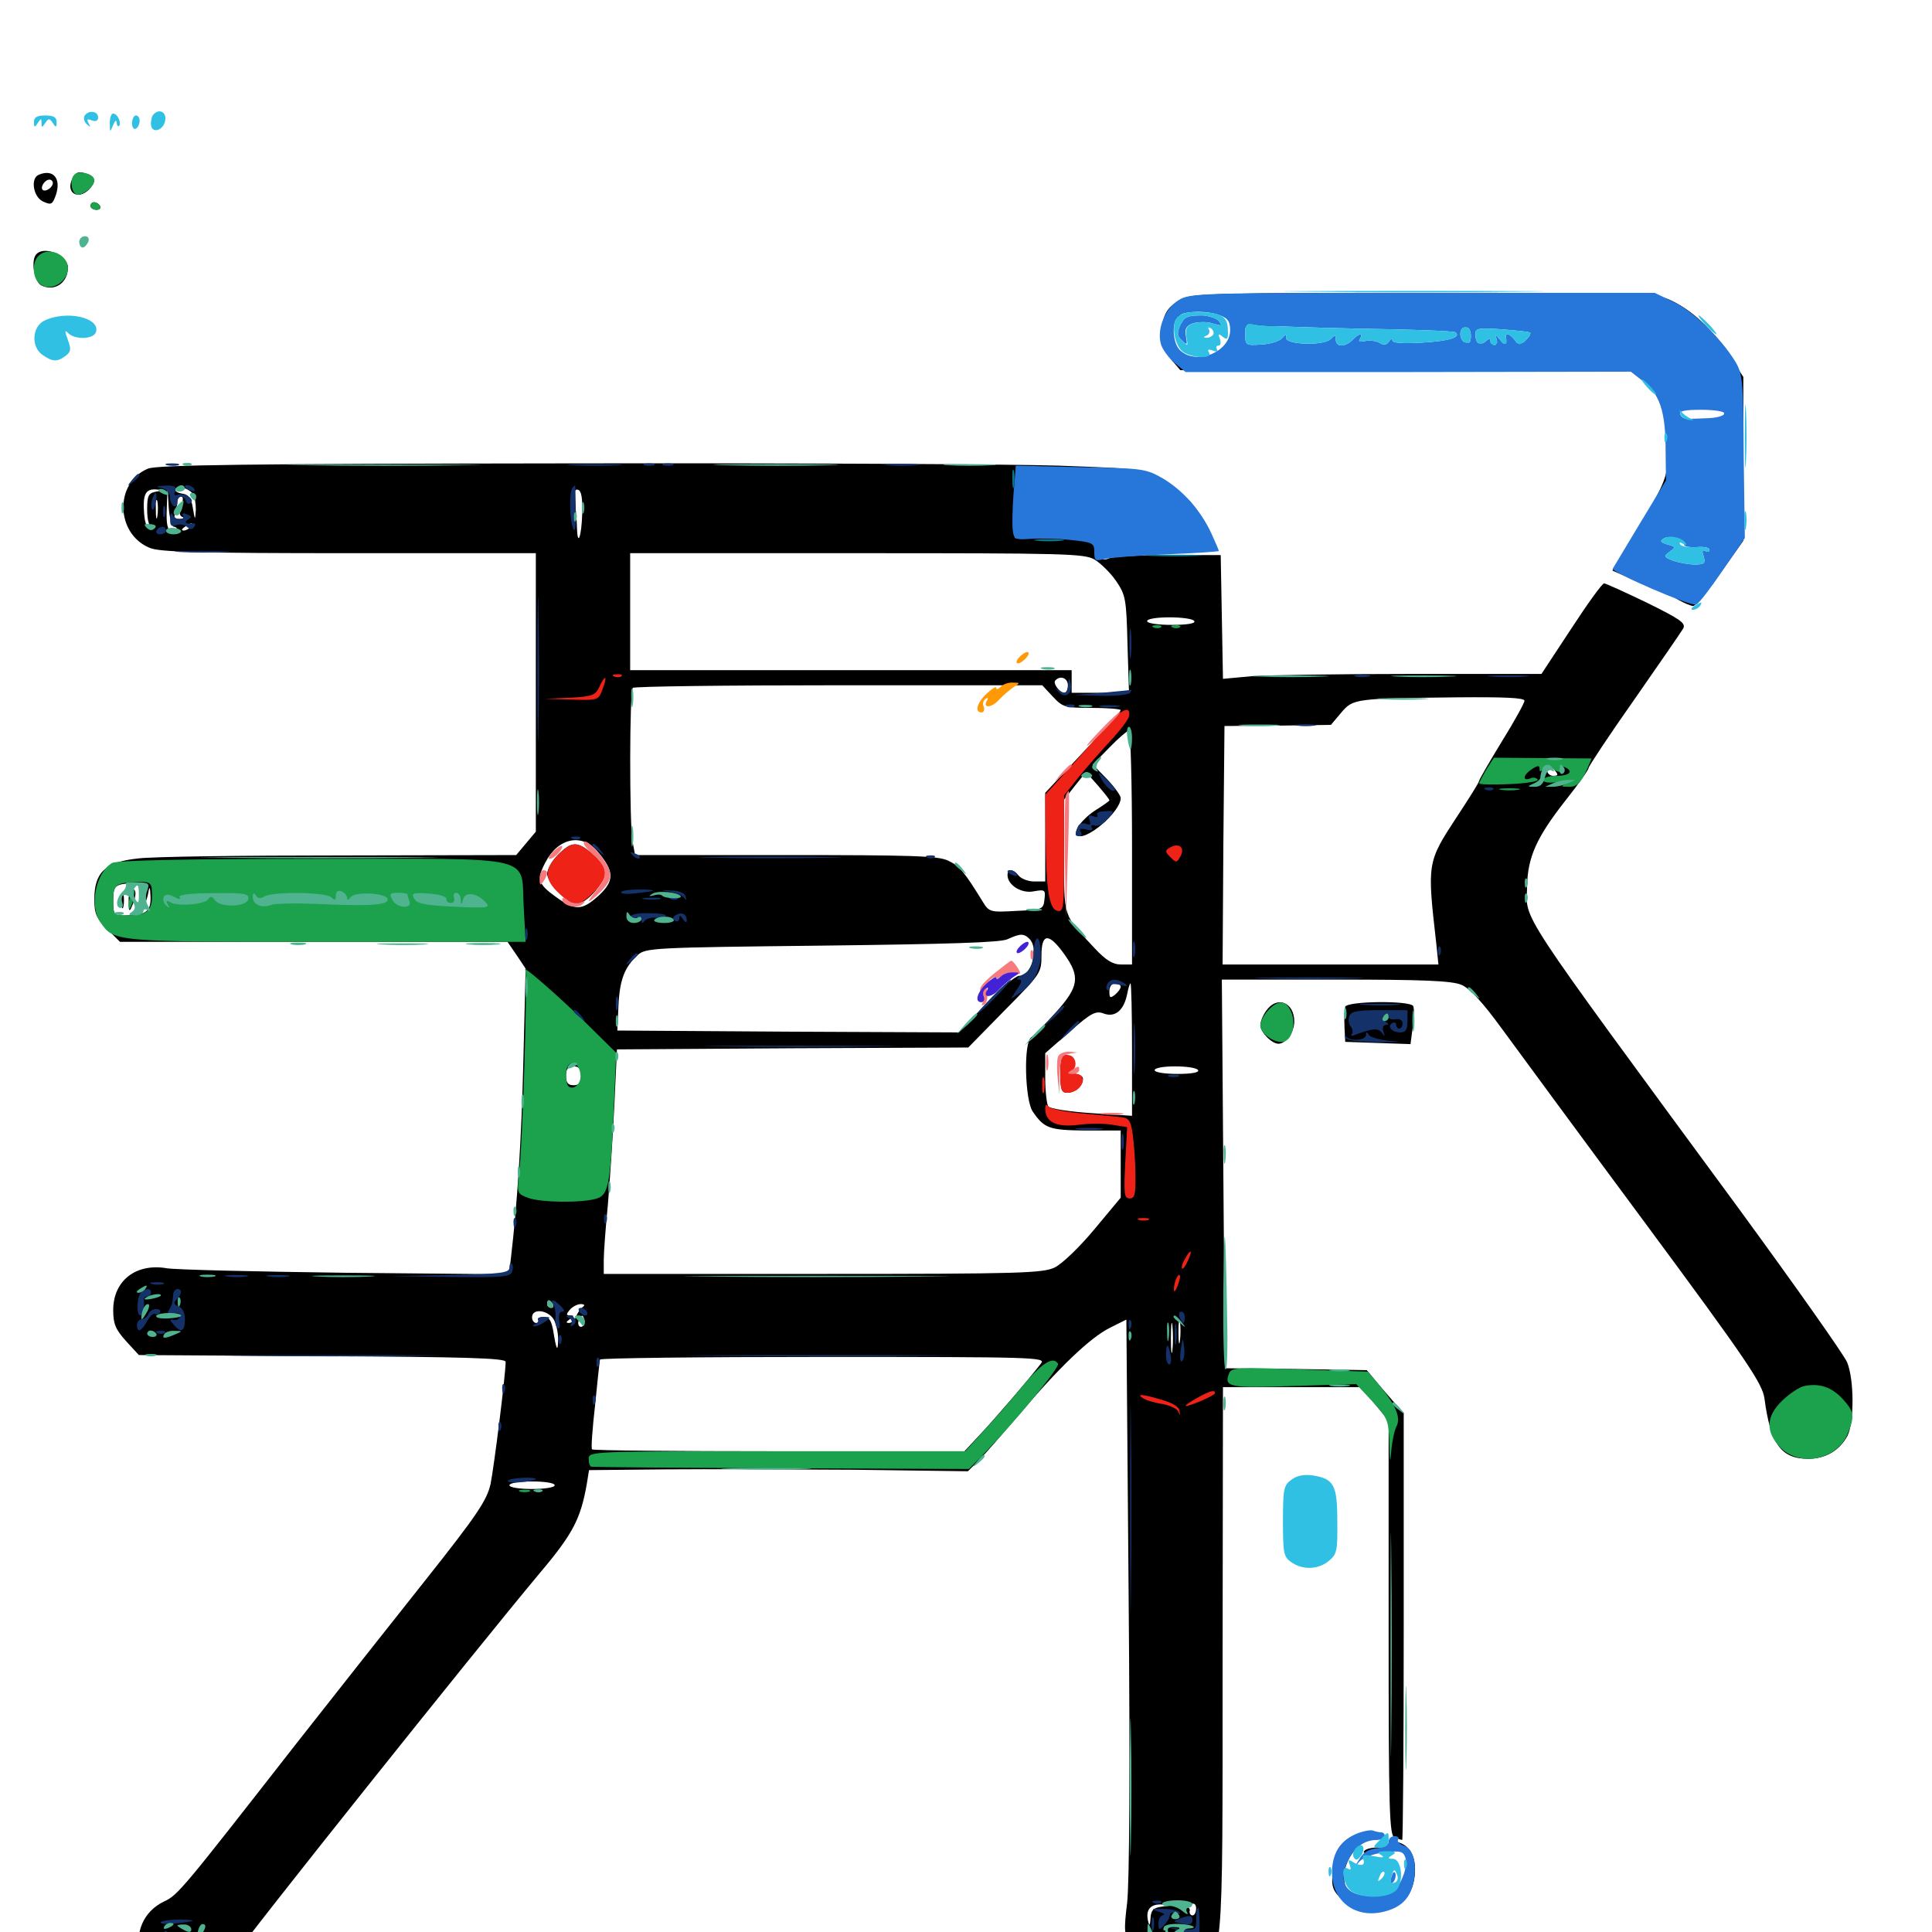 <svg xmlns="http://www.w3.org/2000/svg" viewBox="0 -1000 1000 1000">
	<path fill="#000000" d="M20.117 -909.57C15.625 -907.812 17.188 -898.047 22.266 -895.703C26.562 -893.75 27.148 -894.141 28.906 -899.023C31.836 -907.617 27.539 -912.695 20.117 -909.57ZM27.344 -905.273C27.344 -902.93 23.438 -900.391 22.07 -901.758C20.703 -903.125 23.242 -907.031 25.586 -907.031C26.562 -907.031 27.344 -906.25 27.344 -905.273ZM37.5 -907.617C33.789 -900.391 40.234 -896.094 46.094 -901.953C49.609 -905.664 49.609 -908.203 45.703 -909.766C40.82 -911.523 39.258 -911.133 37.5 -907.617ZM46.875 -893.359C46.875 -892.383 48.242 -891.406 50 -891.406C51.562 -891.406 52.344 -892.383 51.758 -893.359C51.172 -894.531 49.805 -895.312 48.633 -895.312C47.656 -895.312 46.875 -894.531 46.875 -893.359ZM18.945 -868.555C15.82 -865.625 17.578 -854.492 21.289 -852.344C28.125 -848.828 35.156 -853.516 35.156 -861.523C35.156 -867.773 23.242 -872.852 18.945 -868.555ZM612.305 -845.508C603.906 -841.211 601.562 -837.109 601.562 -827.734C601.562 -821.68 602.93 -817.773 606.25 -813.867L610.938 -808.398L673.242 -807.812C748.828 -807.031 840.43 -809.18 834.961 -811.719C832.031 -812.891 832.812 -813.086 837.891 -812.305C841.602 -811.719 845.508 -810.352 846.68 -809.18C848.047 -807.812 847.461 -807.617 844.727 -808.594C842.578 -809.375 843.945 -807.812 847.461 -805.273C858.203 -797.852 861.914 -789.453 862.891 -771.289C863.867 -753.516 863.477 -752.344 844.922 -721.875L834.57 -704.688L842.578 -701.172C863.477 -691.992 863.281 -691.992 862.891 -694.531C862.5 -695.898 864.062 -697.07 866.211 -697.07C868.359 -697.07 869.922 -695.898 869.531 -694.531C869.141 -692.773 870.312 -692.188 872.461 -692.969C874.414 -693.555 877.344 -693.164 878.906 -692.188C883.398 -689.453 876.367 -687.5 871.289 -690.039C869.141 -691.211 866.797 -692.188 865.82 -692.188C863.477 -691.992 873.633 -686.523 876.367 -686.328C877.734 -686.328 883.984 -693.945 890.43 -703.32L902.344 -720.117V-762.5V-804.883L894.922 -816.406C886.133 -829.883 875.586 -839.648 864.453 -844.727C857.031 -848.047 849.023 -848.438 737.305 -848.438C633.984 -848.438 617.383 -848.047 612.305 -845.508ZM632.422 -836.719C639.648 -832.227 639.258 -833.203 636.719 -825.586C632.031 -812.5 609.766 -811.328 606.641 -824.023C603.32 -837.305 618.75 -844.922 632.422 -836.719ZM770.508 -830.273C790.43 -829.883 791.992 -829.492 791.992 -825.977C791.992 -822.266 790.625 -822.07 773.438 -822.07C760.352 -822.07 755.078 -822.656 755.273 -824.414C755.664 -825.977 754.297 -825.781 750.391 -824.023C747.461 -822.656 738.086 -821.289 729.492 -821.289C695.703 -820.703 680.273 -820.703 672.852 -820.898C668.555 -821.094 660.547 -820.898 654.883 -820.508C644.727 -819.922 642.773 -821.289 642.578 -829.883C642.578 -831.836 697.266 -832.031 770.508 -830.273ZM873.828 -792.969C876.562 -793.359 879.883 -792.578 881.641 -790.82C883.203 -789.258 886.328 -787.891 888.477 -787.891C890.82 -787.891 892.578 -787.109 892.578 -786.133C892.578 -783.789 885.547 -782.031 876.562 -782.031C870.703 -782.031 869.141 -782.812 869.141 -785.547C869.141 -788.086 868.75 -788.281 867.383 -786.328C866.211 -784.375 864.453 -786.133 860.742 -792.383C854.883 -803.125 856.445 -806.055 863.672 -797.852C867.578 -793.555 870.117 -792.188 873.828 -792.969ZM879.102 -718.945C884.375 -718.555 885.352 -717.578 885.547 -713.281C885.742 -708.594 885.156 -708.008 877.734 -707.422C873.047 -707.031 866.992 -707.812 863.867 -709.18C860.938 -710.547 859.375 -711.523 860.352 -711.719C861.523 -711.719 860.938 -712.695 859.375 -713.672C857.031 -715.234 857.422 -715.625 861.328 -715.82C864.648 -716.016 865.039 -716.406 862.891 -716.992C858.789 -717.969 858.398 -719.727 861.719 -723.047C863.477 -724.805 865.039 -724.609 868.555 -722.461C870.898 -720.898 875.781 -719.336 879.102 -718.945ZM847.656 -704.883C848.633 -705.469 849.609 -705.078 849.609 -703.906C849.609 -702.734 852.344 -700.781 855.664 -699.609C858.789 -698.438 861.133 -697.07 860.352 -696.484C858.984 -694.922 839.844 -704.102 839.844 -706.445C839.844 -707.422 841.211 -707.227 842.773 -705.859C844.336 -704.688 846.484 -704.102 847.656 -704.883ZM623.438 -834.766C626.172 -833.984 629.688 -832.617 631.25 -831.836C632.617 -831.25 632.031 -832.031 630.078 -833.594C627.93 -835.352 624.414 -836.719 622.266 -836.523C618.945 -836.328 619.141 -836.133 623.438 -834.766ZM76.562 -757.422C59.18 -750.195 59.766 -723.633 77.539 -716.406C82.617 -714.258 103.32 -713.672 180.664 -713.672H277.344V-641.602V-569.531L272.266 -563.477L267.188 -557.422L176.172 -557.227C125.977 -557.227 78.906 -556.641 71.484 -555.664C54.492 -553.906 48.828 -548.438 48.828 -534.57C48.828 -527.148 49.805 -524.805 55.469 -519.141L62.109 -512.5H162.305H262.695L267.383 -505.664L272.07 -498.633L270.898 -451.367C269.922 -409.961 267.773 -377.148 264.453 -348.828L263.477 -340.43L179.102 -341.211C132.617 -341.797 91.016 -342.773 86.328 -343.555C70.312 -346.289 58.594 -337.109 58.594 -321.875C58.594 -314.844 59.766 -311.914 65.234 -305.859L71.875 -298.633L166.797 -298.047C240.039 -297.656 261.719 -297.07 261.719 -295.117C261.719 -288.477 255.664 -240.43 253.906 -231.836C251.953 -223.438 247.266 -216.211 220.117 -182.031C202.734 -160.156 172.656 -122.07 153.32 -97.461C94.727 -22.461 92.188 -19.141 84.961 -15.82C62.5 -5.078 70.312 29.102 95.312 29.102C106.055 29.102 114.062 24.023 120.508 13.477C126.172 4.297 245.703 -145.508 279.688 -186.133C296.68 -206.25 300.586 -214.062 303.711 -231.836L304.883 -239.062L344.336 -239.453C366.016 -239.648 410.156 -239.453 442.383 -239.258L500.977 -238.477L506.641 -244.141C509.766 -247.266 518.945 -257.812 527.148 -267.383C547.852 -291.992 564.258 -307.617 574.414 -312.695L583.008 -316.992L584.18 -174.023C584.961 -83.398 584.57 -25.195 583.398 -15.039C581.641 -0.781 581.836 1.562 585.352 7.422C589.648 14.844 600.391 22.656 606.25 22.656C608.594 22.656 613.867 20.898 618.359 18.945C633.398 12.109 632.812 19.727 632.812 -140.234L633.008 -282.031H668.555H704.297L711.523 -273.438L718.75 -264.648V-157.422C718.75 -61.328 719.141 -50 721.875 -48.828C723.633 -48.242 725.391 -47.656 725.781 -47.656C726.172 -47.656 726.562 -97.461 726.562 -158.203V-268.75L721.875 -273.828C719.336 -276.758 714.844 -281.836 712.305 -284.961L707.422 -290.82L670.703 -291.406L633.984 -291.797L633.203 -392.383L632.422 -492.969H691.211C736.328 -492.969 751.562 -492.383 756.445 -490.234C760.742 -488.477 767.383 -481.25 777.344 -467.578C785.352 -456.641 818.945 -410.938 851.953 -366.406C904.688 -295.117 912.109 -283.984 913.281 -276.172C916.406 -252.539 921.875 -244.922 935.938 -244.922C944.922 -244.922 952.148 -249.219 956.25 -256.836C959.766 -263.867 959.766 -285.938 956.055 -294.922C954.492 -298.633 929.297 -334.375 900 -374.414C783.008 -533.594 790.039 -523.047 790.43 -541.016C790.625 -556.25 795.312 -566.602 810.352 -585.742C816.992 -594.141 822.266 -601.562 822.266 -602.539C822.266 -603.32 832.812 -619.336 845.898 -637.891C858.789 -656.445 870.312 -673.047 871.289 -674.805C872.656 -677.539 869.336 -679.688 852.344 -688.086C841.016 -693.555 831.055 -698.047 830.273 -698.047C829.297 -698.047 821.68 -687.5 813.281 -674.609L797.852 -651.172H730.273C693.164 -651.172 656.055 -650.586 647.852 -650L633.008 -648.633L632.422 -680.664L631.836 -712.695H604.492C589.453 -712.695 575.586 -711.914 573.828 -710.938C571.094 -709.766 569.922 -710.547 568.555 -714.258C566.016 -720.703 563.086 -721.484 542.773 -721.484H525.391L525.781 -738.672L526.172 -755.664L527.344 -740.039C527.93 -731.445 528.711 -725.391 528.906 -726.367C529.102 -727.539 530.078 -727.344 530.859 -725.977C531.836 -724.414 538.867 -723.438 551.367 -723.242C567.188 -723.047 570.312 -722.461 571.289 -719.531C572.461 -716.016 578.125 -714.844 578.125 -718.359C578.125 -719.531 579.102 -719.336 580.469 -717.969C583.594 -714.844 628.906 -714.648 628.906 -717.578C628.906 -720.898 623.047 -731.641 616.992 -739.258C614.062 -742.969 607.031 -748.633 601.172 -751.758C591.016 -757.422 590.43 -757.422 547.852 -758.984C524.219 -759.766 409.766 -760.352 293.555 -760.156C128.32 -759.961 81.055 -759.375 76.562 -757.422ZM100 -744.141C100.781 -742.969 101.367 -739.453 101.367 -736.133C100.977 -730.469 100.977 -730.469 99.805 -737.109C99.023 -742.188 97.461 -744.141 94.141 -744.531C91.797 -744.922 90.234 -745.898 90.82 -746.875C92.188 -749.023 98.047 -747.07 100 -744.141ZM80.664 -745.508C76.758 -744.727 76.172 -743.359 76.172 -736.133C76.172 -731.055 77.148 -727.344 78.711 -726.758C80.078 -726.367 79.883 -726.172 78.125 -726.172C76.172 -726.367 75 -728.906 74.609 -733.984C73.828 -743.945 75.195 -746.875 80.469 -746.68L84.961 -746.289ZM90.039 -727.344C91.016 -727.344 91.797 -726.562 91.797 -725.391C91.797 -724.414 90.43 -724.023 88.867 -724.609C86.719 -725.586 85.938 -728.516 86.328 -736.914L86.719 -747.852L87.305 -737.695C87.695 -732.031 88.867 -727.344 90.039 -727.344ZM301.367 -734.18C300.977 -722.461 299.023 -716.602 298.633 -726.562C298.633 -729.688 298.047 -735.547 297.656 -739.648C296.875 -745.312 297.461 -747.07 299.219 -746.484C300.977 -745.898 301.562 -741.992 301.367 -734.18ZM81.445 -732.812C81.055 -730.273 80.664 -731.836 80.664 -736.133C80.469 -740.43 80.859 -742.383 81.445 -740.625C81.836 -738.672 81.836 -735.156 81.445 -732.812ZM93.75 -738.281C92.578 -734.961 92.773 -733.203 94.336 -732.422C95.703 -732.031 95.117 -731.445 92.969 -731.445C90.43 -731.25 89.844 -732.227 90.625 -734.375C91.211 -736.133 91.797 -738.672 91.797 -740.234C91.797 -741.797 92.578 -742.969 93.75 -742.969C94.922 -742.969 94.922 -741.211 93.75 -738.281ZM98.633 -727.344C98.047 -726.367 96.289 -725.391 95.117 -725.391C93.75 -725.391 93.945 -726.172 95.703 -727.344C99.414 -729.688 100.195 -729.688 98.633 -727.344ZM566.602 -710.352C569.727 -708.398 574.805 -703.516 577.734 -699.219C582.617 -691.992 583.008 -690.039 583.594 -666.406L584.375 -641.406H569.531H554.688V-647.266V-653.125H440.43H326.172V-683.398V-713.672H443.555C551.367 -713.672 561.328 -713.477 566.602 -710.352ZM618.164 -678.516C618.945 -677.344 614.648 -676.562 606.641 -676.562C599.414 -676.562 593.75 -677.344 593.75 -678.516C593.75 -679.688 598.828 -680.469 605.273 -680.469C611.719 -680.469 617.578 -679.688 618.164 -678.516ZM552.734 -645.312C552.734 -643.164 551.953 -641.406 550.977 -641.406C548.438 -641.406 544.727 -646.484 546.289 -647.852C548.828 -650.586 552.734 -649.023 552.734 -645.312ZM544.922 -639.453C550 -633.984 551.172 -633.594 565.234 -633.594C573.438 -633.594 580.078 -633.008 580.078 -632.422C580.078 -631.836 571.289 -621.875 560.547 -610.547L541.016 -589.648V-566.797V-543.75H535.352C532.227 -543.75 528.711 -545.117 527.344 -546.68C524.414 -550.391 521.484 -550.391 521.484 -547.07C521.484 -541.797 528.906 -537.305 535.156 -538.672C540.82 -539.648 541.211 -539.453 540.625 -534.57C540.039 -529.297 539.648 -529.102 525.977 -528.516C512.5 -527.734 511.914 -527.93 508.594 -533.398C499.219 -548.633 496.68 -551.758 490.82 -554.492C485.742 -557.031 472.07 -557.422 406.641 -557.422H328.711L327.344 -564.844C325.781 -574.609 325.781 -642.383 327.539 -643.945C328.125 -644.727 376.172 -645.312 434.18 -645.312H539.453ZM789.062 -637.305C789.062 -636.133 783.789 -626.562 777.344 -616.211C770.898 -605.664 765.625 -596.484 765.625 -595.898C765.625 -595.117 760.352 -586.719 753.906 -576.953C738.672 -553.711 738.672 -553.32 743.359 -512.109L744.531 -500.781H688.672H632.812L633.203 -562.5L633.789 -624.219L661.328 -624.414L688.867 -624.805L694.141 -631.055C700.391 -638.477 701.367 -638.477 754.492 -639.062C778.125 -639.258 789.062 -638.867 789.062 -637.305ZM585.938 -561.328V-500.781H580.273C575.977 -500.781 572.461 -502.93 566.602 -509.18C550 -526.953 550.781 -524.609 550.781 -557.031V-586.133L556.445 -593.359L562.109 -600.391L568.164 -593.555C571.484 -589.648 574.219 -586.328 574.219 -585.742C574.219 -585.352 571.094 -583.203 567.383 -580.859C560.547 -576.562 555.273 -569.727 557.422 -567.773C561.328 -563.867 580.078 -579.688 580.078 -586.914C580.078 -588.281 576.758 -592.773 572.852 -596.875L565.625 -604.297L574.219 -613.086C578.906 -617.969 583.594 -621.875 584.375 -621.875C585.156 -621.875 585.938 -594.727 585.938 -561.328ZM807.227 -606.836C809.57 -607.227 807.617 -607.617 802.734 -607.617C797.852 -607.617 795.898 -607.227 798.438 -606.836C800.781 -606.445 804.688 -606.445 807.227 -606.836ZM806.641 -595.508C800.391 -594.336 799.414 -594.727 797.656 -599.805C796.289 -603.711 795.312 -604.492 794.141 -602.734C793.359 -601.367 793.555 -599.023 794.922 -597.461C796.875 -595.117 794.922 -594.531 781.836 -593.945C767.969 -593.359 768.359 -593.359 787.109 -592.969C798.438 -592.773 808.984 -593.555 810.547 -594.727C812.695 -596.094 811.523 -596.289 806.641 -595.508ZM804.688 -601.367C806.641 -599.023 806.641 -598.438 803.906 -598.438C802.148 -598.438 800.781 -599.805 800.781 -601.367C800.781 -602.93 801.172 -604.297 801.562 -604.297C801.953 -604.297 803.32 -602.93 804.688 -601.367ZM812.5 -600.195C812.5 -601.172 811.133 -602.344 809.766 -602.93C807.812 -603.711 807.227 -603.125 808.008 -601.172C809.18 -598.242 812.5 -597.461 812.5 -600.195ZM309.375 -559.18C317.969 -549.023 318.164 -544.141 309.961 -536.523C301.172 -528.516 297.656 -528.516 287.5 -535.938C278.516 -542.383 277.734 -544.922 282.227 -553.516C288.867 -566.406 301.172 -568.945 309.375 -559.18ZM72.852 -536.133C71.68 -528.125 75.195 -529.688 76.758 -537.891C77.344 -541.602 77.734 -541.016 77.93 -535.742C78.125 -528.125 75.586 -526.172 64.062 -526.172C58.984 -526.172 58.594 -526.758 58.594 -533.789C58.594 -541.797 59.375 -542.383 69.531 -542.969C73.438 -543.359 73.828 -542.578 72.852 -536.133ZM87.305 -534.961C87.305 -536.523 86.523 -537.891 85.547 -537.891C84.766 -537.891 83.984 -536.523 83.984 -534.961C83.984 -533.398 84.766 -532.031 85.547 -532.031C86.523 -532.031 87.305 -533.398 87.305 -534.961ZM91.211 -533.594C91.797 -534.961 91.602 -536.719 91.016 -537.305C90.43 -538.086 89.844 -536.914 90.039 -534.766C90.039 -532.617 90.625 -532.031 91.211 -533.594ZM97.656 -534.961C97.656 -536.523 96.875 -537.891 96.094 -537.891C95.117 -537.891 94.336 -536.523 94.336 -534.961C94.336 -533.398 95.117 -532.031 96.094 -532.031C96.875 -532.031 97.656 -533.398 97.656 -534.961ZM103.516 -534.961C103.516 -536.523 103.125 -537.891 102.734 -537.891C102.344 -537.891 101.562 -536.523 100.781 -534.961C100.195 -533.398 100.586 -532.031 101.562 -532.031C102.734 -532.031 103.516 -533.398 103.516 -534.961ZM108.789 -533.594C109.375 -534.961 109.18 -536.719 108.594 -537.305C108.008 -538.086 107.422 -536.914 107.617 -534.766C107.617 -532.617 108.203 -532.031 108.789 -533.594ZM116.016 -534.961C116.602 -536.523 116.211 -537.891 115.234 -537.891C114.062 -537.891 113.281 -536.523 113.281 -534.961C113.281 -533.398 113.672 -532.031 114.062 -532.031C114.453 -532.031 115.234 -533.398 116.016 -534.961ZM121.094 -534.961C121.094 -536.523 120.703 -537.891 120.312 -537.891C119.922 -537.891 119.141 -536.523 118.359 -534.961C117.773 -533.398 118.164 -532.031 119.141 -532.031C120.312 -532.031 121.094 -533.398 121.094 -534.961ZM128.125 -532.617C128.711 -533.203 128.906 -534.766 128.516 -536.133C127.734 -538.281 127.344 -538.281 126.172 -536.133C124.414 -533.594 126.172 -530.664 128.125 -532.617ZM142.578 -535.938C141.016 -533.594 140.234 -533.398 138.867 -535.547C137.5 -537.695 137.109 -537.695 136.133 -535.156C135.156 -532.617 136.719 -532.031 145.508 -532.031C154.102 -532.031 156.25 -532.617 156.25 -535.156C156.25 -537.891 155.859 -538.086 152.93 -535.742C150.781 -533.789 150.195 -533.789 151.172 -535.547C151.953 -536.719 151.562 -537.891 150.586 -537.891C149.414 -537.891 148.438 -536.719 148.438 -535.547C148.438 -533.789 147.656 -533.984 146.484 -535.938C144.727 -538.477 144.336 -538.477 142.578 -535.938ZM162.109 -535.742C162.109 -536.914 161.328 -537.891 160.156 -537.891C159.18 -537.891 158.203 -536.523 158.203 -534.961C158.203 -533.203 159.961 -532.031 163.086 -532.031C166.211 -532.031 167.969 -533.203 167.969 -535.156C167.969 -537.891 167.383 -537.891 165.039 -535.938C163.086 -534.18 162.109 -534.18 162.109 -535.742ZM179.688 -535.547C179.688 -538.086 173.438 -538.867 171.289 -536.523C167.969 -533.398 170.703 -532.031 180.664 -532.031C187.305 -532.031 191.406 -532.812 191.406 -534.18C191.406 -535.352 190.039 -535.742 188.281 -535.156C186.719 -534.57 185.938 -534.766 186.523 -535.938C188.281 -538.672 184.766 -538.281 182.031 -535.547C180.273 -533.789 179.688 -533.789 179.688 -535.547ZM198.242 -535.938C198.828 -537.109 198.633 -537.891 197.656 -537.891C196.484 -537.891 195.312 -536.523 194.531 -534.961C193.75 -532.812 194.922 -532.031 199.219 -532.031C203.906 -532.031 204.688 -532.617 203.711 -535.352C202.93 -537.5 202.148 -537.695 201.562 -536.328C201.172 -534.961 200 -533.984 199.023 -533.984C197.852 -533.984 197.656 -534.961 198.242 -535.938ZM209.961 -535.938C210.547 -537.109 209.766 -537.891 208.203 -537.891C206.25 -537.891 205.664 -536.719 206.25 -534.961C207.031 -533.398 209.57 -532.031 212.109 -532.031C215.039 -532.031 216.797 -533.203 216.797 -534.961C216.797 -536.523 216.016 -537.891 214.844 -537.891C213.867 -537.891 212.891 -537.109 212.891 -535.938C212.891 -534.961 211.914 -533.984 210.742 -533.984C209.766 -533.984 209.375 -534.961 209.961 -535.938ZM221.875 -532.617C222.461 -533.203 222.656 -534.766 222.266 -536.133C221.484 -538.281 221.094 -538.281 219.922 -536.133C218.164 -533.594 219.922 -530.664 221.875 -532.617ZM229.297 -534.961C229.883 -536.719 229.297 -537.891 227.539 -537.891C225.977 -537.891 224.609 -536.523 224.609 -534.961C224.609 -533.398 225.391 -532.031 226.367 -532.031C227.344 -532.031 228.516 -533.398 229.297 -534.961ZM252.93 -533.984C252.93 -538.086 233.398 -539.258 231.836 -535.156C230.273 -531.445 235.742 -529.492 238.672 -532.812C240.625 -534.961 241.602 -534.961 243.75 -532.617C247.266 -529.297 252.93 -530.078 252.93 -533.984ZM345.703 -536.328C345.703 -537.305 340.234 -537.695 333.594 -537.695C320.312 -537.5 321.68 -536.523 336.523 -535.547C341.602 -535.156 345.703 -535.547 345.703 -536.328ZM331.445 -523.047C332.227 -523.633 331.055 -524.219 328.906 -524.023C326.758 -524.023 326.172 -523.438 327.734 -522.852C329.102 -522.266 330.859 -522.461 331.445 -523.047ZM349.023 -523.047C349.805 -523.633 348.633 -524.219 346.484 -524.023C344.336 -524.023 343.75 -523.438 345.312 -522.852C346.68 -522.266 348.438 -522.461 349.023 -523.047ZM532.812 -514.062C537.891 -508.984 533.984 -494.922 527.539 -494.922C525.586 -494.922 517.773 -488.281 510.156 -480.273L496.289 -465.625L408.008 -466.016L319.531 -466.602L320.117 -479.297C320.703 -492.773 323.242 -499.414 330.078 -505.664C334.18 -509.375 337.891 -509.57 425.586 -510.547C489.844 -511.328 517.969 -512.109 521.484 -513.867C527.93 -516.797 529.883 -516.992 532.812 -514.062ZM550.781 -506.25C559.18 -494.531 558.594 -489.453 546.484 -475.977C540.82 -469.727 534.961 -463.867 533.789 -463.086C529.688 -460.547 530.469 -430.469 534.57 -424.609C540.625 -415.82 543.164 -415.039 562.109 -414.844H580.078V-397.461V-380.078L566.406 -363.672C558.594 -354.297 549.805 -345.898 545.898 -343.945C539.648 -341.016 528.125 -340.625 425.781 -340.625H312.5V-347.852C312.5 -351.758 313.477 -364.844 314.648 -376.562C315.625 -388.477 317.188 -411.523 317.969 -427.539L319.336 -456.836L410.352 -457.422L501.172 -457.812L520.117 -477.148C538.672 -495.898 539.062 -496.484 539.062 -505.469C539.062 -516.992 542.773 -517.383 550.781 -506.25ZM580.078 -489.258C580.078 -488.281 578.711 -486.523 577.148 -485.156C574.609 -483.203 574.219 -483.398 574.219 -486.914C574.219 -489.258 575.391 -491.016 577.148 -491.016C578.711 -491.016 580.078 -490.234 580.078 -489.258ZM585.938 -456.641V-422.461L565.039 -423.828C553.32 -424.609 543.359 -426.172 542.578 -427.344C541.797 -428.516 541.016 -435.156 541.016 -442.188V-454.883L553.711 -466.016C564.844 -475.781 567.188 -476.953 571.289 -475.391C577.148 -473.242 581.641 -476.953 583.398 -485.352C583.984 -488.477 584.766 -491.016 585.156 -491.016C585.547 -491.016 585.938 -475.586 585.938 -456.641ZM300.781 -443.164C300.781 -439.648 299.805 -438.281 296.875 -438.281C293.945 -438.281 292.969 -439.648 292.969 -443.164C292.969 -446.68 293.945 -448.047 296.875 -448.047C299.805 -448.047 300.781 -446.68 300.781 -443.164ZM620.117 -446.094C620.898 -444.922 616.797 -444.141 609.57 -444.141C602.93 -444.141 597.656 -444.922 597.656 -446.094C597.656 -447.266 602.344 -448.047 608.203 -448.047C614.062 -448.047 619.531 -447.266 620.117 -446.094ZM87.891 -333.594C89.453 -333.984 86.719 -334.375 81.641 -334.57C76.562 -334.57 72.07 -333.984 71.484 -333.203C70.703 -331.836 80.664 -332.031 87.891 -333.594ZM286.133 -325C286.719 -324.023 286.328 -323.047 285.352 -323.047C284.18 -323.047 283.203 -324.023 283.203 -325C283.203 -326.172 283.594 -326.953 283.984 -326.953C284.57 -326.953 285.547 -326.172 286.133 -325ZM301.562 -323.438C300.391 -322.656 299.023 -320.508 298.242 -318.75C297.656 -316.797 295.898 -315.234 294.531 -315.234C292.773 -315.234 292.969 -315.82 294.922 -317.188C297.266 -318.75 297.266 -319.141 295.117 -319.141C292.969 -319.141 292.969 -319.727 294.922 -322.07C296.289 -323.633 298.828 -325 300.586 -325C302.539 -325 302.93 -324.414 301.562 -323.438ZM287.109 -316.016C288.281 -313.281 289.062 -308.789 288.867 -305.859C288.672 -299.805 287.891 -301.562 286.328 -311.328C285.352 -316.602 284.18 -318.359 281.445 -318.359C279.297 -318.359 278.125 -317.578 278.516 -316.797C279.102 -316.016 278.516 -315.234 277.539 -315.234C276.367 -315.234 275.391 -316.602 275.391 -318.164C275.391 -323.438 284.961 -321.68 287.109 -316.016ZM301.953 -313.867C300 -311.914 298.242 -314.844 300 -317.383C301.172 -319.531 301.562 -319.531 302.344 -317.383C302.734 -316.016 302.539 -314.453 301.953 -313.867ZM606.836 -301.172C606.445 -297.656 606.055 -300.391 606.055 -307.422C606.055 -314.453 606.445 -317.188 606.836 -313.867C607.227 -310.352 607.227 -304.492 606.836 -301.172ZM610.742 -306.055C610.352 -302.93 609.961 -305.078 609.961 -310.352C609.961 -315.82 610.352 -318.164 610.742 -315.82C611.133 -313.281 611.133 -308.984 610.742 -306.055ZM87.5 -313.867C89.258 -314.453 87.305 -314.844 83.008 -314.648C78.711 -314.648 77.148 -314.258 79.688 -313.867C82.031 -313.477 85.547 -313.477 87.5 -313.867ZM84.57 -308.008C85.742 -308.594 84.766 -308.984 82.031 -308.984C79.297 -308.984 78.32 -308.594 79.688 -308.008C80.859 -307.617 83.203 -307.617 84.57 -308.008ZM538.867 -294.336C532.617 -286.133 514.258 -264.844 507.031 -257.227L499.219 -248.828H403.32C350.391 -248.828 306.836 -249.219 306.445 -249.805C305.859 -250.195 306.641 -260.547 308.008 -272.656C309.18 -284.766 310.352 -295.312 310.547 -296.289C310.547 -297.07 362.5 -297.656 425.977 -297.656C535.742 -297.656 541.406 -297.461 538.867 -294.336ZM287.109 -231.25C287.109 -230.078 281.836 -229.297 275.391 -229.297C268.945 -229.297 263.672 -230.078 263.672 -231.25C263.672 -232.422 268.945 -233.203 275.391 -233.203C281.836 -233.203 287.109 -232.422 287.109 -231.25ZM617.773 -14.648C619.922 -14.453 619.336 -8.594 617.188 -8.594C616.211 -8.594 615.43 -9.766 615.82 -11.133C616.016 -12.5 614.453 -13.477 611.914 -13.281C609.375 -13.086 607.422 -13.672 607.422 -14.648C607.422 -15.625 609.375 -16.016 611.914 -15.625C614.258 -15.039 616.797 -14.648 617.773 -14.648ZM601.172 -13.086C596.875 -12.5 595.703 -11.133 595.508 -7.031C595.312 -3.516 594.922 -2.93 594.336 -5.273C592.773 -11.328 595.312 -14.453 600.977 -14.258L606.445 -13.867ZM599.023 -4.297C599.414 -5.469 599.414 -7.812 599.023 -9.18C598.438 -10.352 598.047 -9.375 598.047 -6.641C598.047 -3.906 598.438 -2.93 599.023 -4.297ZM83.984 4.102C85.547 -4.102 85.547 -5.469 83.398 -3.32C82.617 -2.734 82.227 0.977 82.227 4.883L82.422 11.914ZM105.469 0.586C105.469 -3.125 104.492 -4.688 102.148 -4.688C99.219 -4.688 99.023 -4.297 101.562 -2.734C104.102 -0.977 104.102 -0.781 101.562 -0.781C99.219 -0.781 99.023 -0.391 101.367 0.977C102.93 1.953 103.516 4.297 102.539 7.227C101.562 10.938 101.758 11.328 103.32 8.984C104.492 7.422 105.469 3.711 105.469 0.586ZM607.617 -0.195C605.273 0.391 603.516 -0.391 603.125 -1.758C602.734 -3.711 602.148 -3.711 600.195 -1.562C598.828 -0.195 597.656 2.148 597.656 3.516C597.656 5.273 598.047 5.469 599.219 3.906C600 2.539 602.93 1.953 606.055 2.148C608.984 2.539 611.328 1.953 611.328 0.781C611.328 -0.391 609.57 -0.781 607.617 -0.195ZM91.797 1.172C91.797 0 91.016 -0.781 89.844 -0.781C88.867 -0.781 87.891 0 87.891 1.172C87.891 2.148 88.867 3.125 89.844 3.125C91.016 3.125 91.797 2.148 91.797 1.172ZM96.484 2.148C97.07 0.586 96.68 -0.781 95.703 -0.781C94.531 -0.781 93.75 0.586 93.75 2.148C93.75 3.711 94.141 5.078 94.531 5.078C94.922 5.078 95.703 3.711 96.484 2.148ZM108.789 5.469C109.18 4.297 109.18 1.953 108.789 0.586C108.203 -0.586 107.812 0.391 107.812 3.125C107.812 5.859 108.203 6.836 108.789 5.469ZM618.555 2.344C619.336 1.758 618.164 1.172 616.016 1.367C613.867 1.367 613.281 1.953 614.844 2.539C616.211 3.125 617.969 2.93 618.555 2.344ZM91.797 7.812C91.797 7.422 90.43 7.031 88.867 7.031C87.305 7.031 85.938 7.812 85.938 8.984C85.938 9.961 87.305 10.352 88.867 9.766C90.43 8.984 91.797 8.203 91.797 7.812ZM97.656 8.984C97.656 7.812 96.68 7.031 95.508 7.031C94.531 7.031 94.141 7.812 94.727 8.984C95.312 9.961 96.289 10.938 96.875 10.938C97.266 10.938 97.656 9.961 97.656 8.984ZM609.961 12.305C611.133 11.719 610.156 11.328 607.422 11.328C604.688 11.328 603.711 11.719 605.078 12.305C606.25 12.695 608.594 12.695 609.961 12.305ZM96.289 14.258C97.461 13.672 96.484 13.281 93.75 13.281C91.016 13.281 90.039 13.672 91.406 14.258C92.578 14.648 94.922 14.648 96.289 14.258ZM99.219 20.117C100.977 19.531 99.023 19.141 94.727 19.336C90.43 19.336 88.867 19.727 91.406 20.117C93.75 20.508 97.266 20.508 99.219 20.117ZM288.867 -557.617C285.742 -554.492 283.203 -550 283.203 -547.656C283.203 -543.359 293.945 -532.031 298.047 -532.031C303.32 -532.031 312.5 -542.188 312.5 -547.656C312.5 -551.367 310.547 -554.688 306.445 -558.203C298.828 -564.648 295.898 -564.648 288.867 -557.617ZM62.891 -533.984C62.891 -530.273 63.281 -528.711 63.867 -530.664C64.258 -532.422 64.258 -535.547 63.867 -537.5C63.281 -539.258 62.891 -537.695 62.891 -533.984ZM66.602 -533.594C66.602 -528.125 66.992 -527.734 68.359 -531.055C70.703 -536.523 70.703 -539.844 68.359 -539.844C67.383 -539.844 66.406 -536.914 66.602 -533.594ZM548.828 -444.141C548.828 -436.133 549.414 -434.375 552.344 -434.375C556.445 -434.375 560.547 -437.891 560.547 -441.602C560.547 -442.969 558.594 -444.141 556.055 -444.141C553.125 -444.141 551.562 -445.312 551.367 -447.852C551.172 -450.586 551.953 -451.367 554.102 -450.586C556.25 -449.805 556.836 -450.195 555.859 -451.562C555.078 -452.93 553.125 -453.906 551.562 -453.906C549.609 -453.906 548.828 -451.367 548.828 -444.141ZM556.055 -439.062C556.836 -439.648 555.664 -440.234 553.516 -440.039C551.367 -440.039 550.781 -439.453 552.344 -438.867C553.711 -438.281 555.469 -438.477 556.055 -439.062ZM655.469 -476.953C653.711 -474.609 652.344 -471.094 652.344 -469.336C652.344 -465.82 658.203 -459.766 661.719 -459.766C665.625 -459.766 669.922 -465.82 669.922 -471.289C669.922 -481.25 660.938 -484.766 655.469 -476.953ZM696.289 -478.906C695.898 -477.539 695.703 -472.852 695.898 -468.555L696.289 -460.742L713.086 -460.156L730.078 -459.57L731.25 -468.555C732.031 -473.438 732.031 -478.125 731.445 -479.297C729.688 -482.227 697.266 -481.836 696.289 -478.906ZM704.492 -472.266C705.273 -472.852 704.102 -473.438 701.953 -473.242C699.805 -473.242 699.219 -472.656 700.781 -472.07C702.148 -471.484 703.906 -471.68 704.492 -472.266ZM696.094 -47.07C692.188 -43.555 690.625 -40.234 689.844 -32.422C689.062 -23.242 689.453 -21.875 694.922 -16.406C700 -11.523 702.344 -10.547 710.352 -10.547C724.414 -10.742 732.422 -18.75 732.422 -32.422C732.422 -39.648 729.492 -44.531 724.219 -46.289C719.336 -48.047 719.922 -45.312 724.805 -42.188C728.125 -40.039 728.711 -38.281 727.734 -33.398C725.391 -21.484 721.68 -18.359 709.961 -18.359C701.172 -18.359 699.023 -19.141 697.07 -22.461C692.188 -31.641 701.172 -47.656 711.133 -47.656C713.086 -47.656 715.234 -48.633 715.82 -49.609C716.602 -50.781 713.867 -51.562 709.18 -51.562C703.906 -51.562 699.805 -50.195 696.094 -47.07ZM706.055 -41.797C705.273 -40.625 707.227 -40.43 711.328 -41.211C719.922 -42.773 720.703 -43.75 713.281 -43.75C709.961 -43.75 706.641 -42.969 706.055 -41.797Z"/>
	<path fill="#ff9906" d="M527.344 -659.57C525.977 -658.008 525.781 -656.641 526.953 -656.641C527.93 -656.641 529.883 -658.008 531.25 -659.57C532.617 -661.133 532.812 -662.5 531.641 -662.5C530.664 -662.5 528.711 -661.133 527.344 -659.57ZM517.969 -644.531C516.602 -643.164 515.625 -642.969 515.625 -643.945C515.625 -644.922 513.477 -643.555 510.742 -641.016C505.664 -636.328 504.297 -631.25 508.008 -631.25C509.18 -631.25 509.766 -632.617 509.18 -634.18C508.398 -635.742 508.984 -637.5 510.156 -638.281C511.328 -639.062 511.719 -638.867 510.938 -637.5C508.398 -633.398 513.086 -633.398 516.992 -637.695C519.141 -640.039 522.656 -642.969 524.609 -644.336C528.125 -646.484 528.125 -646.68 524.414 -646.68C522.07 -646.875 519.336 -645.898 517.969 -644.531Z"/>
	<path fill="#ef2218" d="M317.969 -649.805C316.406 -650.391 316.992 -650.977 319.141 -650.977C321.289 -651.172 322.461 -650.586 321.68 -650C321.094 -649.414 319.336 -649.219 317.969 -649.805ZM310.156 -644.336C308.203 -640.234 306.641 -639.453 295.117 -638.867L282.227 -638.281L295.898 -637.891C309.57 -637.5 309.766 -637.5 311.914 -643.359C314.648 -650.391 313.281 -651.172 310.156 -644.336ZM574.609 -626.172C571.094 -622.07 562.109 -612.109 554.688 -603.711L541.016 -588.672L541.211 -567.578C541.406 -539.648 542.969 -529.297 547.461 -528.516C550.586 -527.93 550.781 -530.273 550.781 -558.008V-588.281L558.398 -597.852C562.5 -602.93 570.117 -611.523 575 -616.797C579.883 -622.07 584.18 -627.734 584.375 -629.297C585.352 -634.766 581.055 -633.203 574.609 -626.172ZM288.867 -557.617C281.641 -550.195 281.641 -544.727 289.258 -537.695C297.07 -530.469 299.805 -530.664 307.617 -538.477C315.43 -546.289 315.039 -550.977 306.25 -558.398C298.828 -564.648 295.898 -564.453 288.867 -557.617ZM605.273 -561.133C602.93 -559.766 603.125 -558.984 605.859 -556.25C608.789 -553.32 609.18 -553.32 611.133 -557.031C613.477 -561.523 609.961 -564.062 605.273 -561.133ZM548.828 -444.141C548.828 -436.133 549.414 -434.375 552.344 -434.375C560.156 -434.375 563.867 -443.945 556.25 -444.336C553.711 -444.336 552.93 -444.922 554.297 -445.508C558.203 -447.07 557.031 -453.906 552.734 -453.906C549.414 -453.906 548.828 -452.539 548.828 -444.141ZM539.453 -438.281C539.453 -434.57 539.844 -433.008 540.43 -434.961C540.82 -436.719 540.82 -439.844 540.43 -441.797C539.844 -443.555 539.453 -441.992 539.453 -438.281ZM541.016 -426.172C541.016 -419.141 546.875 -416.406 558.008 -417.773C563.867 -418.555 571.875 -418.555 575.977 -417.773L583.398 -416.602L582.422 -398.047C581.641 -382.031 581.836 -379.688 584.766 -379.688C587.305 -379.688 587.891 -381.836 587.695 -391.992C587.695 -398.633 586.914 -408.008 586.328 -412.695C585.156 -420.508 584.375 -421.484 579.102 -421.875C575.977 -422.266 566.602 -423.047 558.594 -423.828C550.586 -424.609 543.359 -426.172 542.578 -427.344C541.602 -428.711 541.016 -428.32 541.016 -426.172ZM589.453 -368.555C588.086 -369.141 589.062 -369.531 591.797 -369.531C594.531 -369.531 595.508 -369.141 594.336 -368.555C592.969 -368.164 590.625 -368.164 589.453 -368.555ZM613.281 -348.242C611.914 -346.094 611.328 -343.75 611.914 -343.359C612.305 -342.969 613.672 -344.727 614.844 -347.461C617.578 -353.32 616.211 -353.906 613.281 -348.242ZM608.594 -337.695C608.008 -335.938 607.422 -333.398 607.617 -332.227C607.617 -330.859 608.594 -332.031 609.57 -334.57C610.547 -337.109 611.133 -339.648 610.547 -340.039C610.156 -340.43 609.375 -339.453 608.594 -337.695ZM619.141 -276.172C615.43 -274.023 613.086 -272.461 613.867 -272.266C616.211 -272.266 628.906 -277.734 628.906 -278.906C628.906 -280.859 626.172 -280.078 619.141 -276.172ZM591.797 -276.172C593.359 -275.195 597.852 -273.828 601.953 -273.242C605.859 -272.461 609.57 -270.703 609.961 -269.141C610.742 -267.188 610.938 -267.383 610.547 -269.531C610.547 -271.68 607.031 -273.828 601.562 -275.391C591.211 -278.516 587.695 -278.711 591.797 -276.172Z"/>
	<path fill="#1ca14c" d="M38.477 -909.57C35.742 -907.031 37.109 -899.219 40.234 -899.219C43.555 -899.219 48.828 -903.711 48.828 -906.641C48.828 -909.961 40.82 -912.109 38.477 -909.57ZM46.875 -893.359C46.875 -892.383 48.242 -891.406 50 -891.406C51.562 -891.406 52.344 -892.383 51.758 -893.359C51.172 -894.531 49.805 -895.312 48.633 -895.312C47.656 -895.312 46.875 -894.531 46.875 -893.359ZM19.922 -867.578C16.016 -863.672 16.992 -854.688 21.68 -852.344C27.148 -849.219 35.156 -854.492 35.156 -861.133C35.156 -868.359 25 -872.656 19.922 -867.578ZM597.266 -675.195C595.703 -675.781 596.289 -676.367 598.438 -676.367C600.586 -676.562 601.758 -675.977 600.977 -675.391C600.391 -674.805 598.633 -674.609 597.266 -675.195ZM607.031 -675.195C605.469 -675.781 606.055 -676.367 608.203 -676.367C610.352 -676.562 611.523 -675.977 610.742 -675.391C610.156 -674.805 608.398 -674.609 607.031 -675.195ZM769.336 -601.758C767.383 -598.242 765.625 -595.117 765.625 -594.531C765.625 -593.945 772.656 -593.75 781.25 -594.141C789.844 -594.531 796.484 -595.508 795.898 -596.484C795.312 -597.461 793.555 -597.852 791.992 -597.07C787.695 -595.508 788.477 -599.023 792.969 -601.953C796.094 -603.906 796.875 -603.906 796.875 -601.953C796.875 -600.195 797.461 -600.391 798.828 -602.344C800.195 -604.688 801.172 -604.688 803.125 -602.734C805.859 -600 809.375 -599.609 807.617 -602.344C807.031 -603.516 807.812 -603.711 809.375 -603.125C814.844 -600.977 812.695 -598.438 805.664 -598.438C801.953 -598.438 798.828 -597.461 798.828 -596.289C798.828 -594.922 801.758 -594.531 807.227 -595.312C813.086 -596.094 814.258 -595.898 811.523 -594.727C807.617 -592.969 807.617 -592.773 811.719 -592.773C816.211 -592.578 818.359 -594.727 821.68 -602.344L823.828 -607.422L798.438 -607.617L773.242 -607.812ZM776.953 -591.211C774.414 -591.602 776.367 -591.992 781.25 -591.992C786.133 -591.992 788.086 -591.602 785.742 -591.211C783.203 -590.82 779.297 -590.82 776.953 -591.211ZM58.008 -553.32C49.609 -548.438 46.094 -531.055 51.953 -522.656C58.984 -512.5 58.203 -512.5 169.141 -512.5H272.07L271.094 -530.078C269.336 -558.008 280.664 -555.469 162.305 -555.469C97.461 -555.469 60.352 -554.688 58.008 -553.32ZM78.516 -540.43C79.492 -528.906 76.953 -526.172 66.016 -526.172C58.789 -526.172 58.594 -526.367 58.594 -533.789C58.594 -542.188 59.961 -543.164 71.875 -543.555C76.562 -543.75 78.125 -542.969 78.516 -540.43ZM178.516 -536.719C175 -540.234 175 -540.234 173.242 -538.672C172.461 -537.891 164.062 -537.5 154.492 -537.695C142.969 -537.891 136.523 -537.305 135.742 -535.938C134.57 -534.18 133.789 -534.18 132.617 -536.133C131.25 -538.281 130.859 -538.086 130.859 -535.547C130.859 -533.594 132.031 -532.031 133.398 -532.031C134.57 -532.031 162.305 -531.641 194.922 -531.25C248.438 -530.664 254.102 -530.859 253.516 -533.789C252.93 -536.328 249.609 -536.914 233.398 -537.305C219.727 -537.695 213.672 -537.109 212.5 -535.352C211.523 -533.789 210.938 -533.594 210.938 -535.352C210.938 -536.719 206.055 -537.5 196.289 -537.695C187.305 -537.695 181.641 -537.109 181.641 -535.742C181.641 -534.57 180.273 -535.156 178.516 -536.719ZM104.297 -535.547C105.469 -537.5 103.125 -537.891 94.727 -537.695C85.938 -537.305 83.984 -536.719 84.375 -534.18C84.961 -531.641 87.305 -531.25 96.68 -531.641C103.125 -532.031 108.984 -533.203 109.57 -534.375C110.352 -535.742 111.133 -535.547 111.719 -533.984C112.109 -532.617 115.82 -531.445 120.117 -531.445C125.977 -531.25 128.125 -532.031 128.516 -534.57C129.102 -537.305 127.539 -537.891 118.75 -537.891C112.891 -537.891 107.031 -536.719 105.664 -535.547C103.516 -533.398 103.125 -533.594 104.297 -535.547ZM67.578 -536.914C66.992 -535.156 66.406 -532.227 66.602 -530.469C66.602 -528.711 67.578 -529.688 68.555 -532.812C70.312 -539.062 69.727 -542.188 67.578 -536.914ZM271.875 -497.852C273.242 -495.703 270.508 -406.641 268.555 -391.211C267.578 -382.422 267.773 -382.031 273.633 -379.883C280.469 -377.539 300.781 -377.344 308.398 -379.492C314.844 -381.25 315.82 -385.938 317.578 -423.438L318.945 -455.078L304.492 -469.336C289.648 -483.984 269.727 -501.367 271.875 -497.852ZM300.391 -444.141C301.172 -439.648 297.461 -435.742 294.531 -437.5C292.578 -438.672 292.383 -446.875 294.336 -448.828C296.68 -451.172 299.805 -448.828 300.391 -444.141ZM656.25 -476.953C654.102 -474.609 652.344 -471.094 652.344 -469.141C652.344 -464.844 660.547 -459.375 664.844 -460.938C669.141 -462.5 670.898 -470.703 668.164 -476.562C665.625 -482.422 661.523 -482.617 656.25 -476.953ZM529.297 -282.617C523.438 -275.391 514.258 -264.844 508.984 -259.18L499.609 -248.828H402.148C306.055 -248.828 304.688 -248.828 304.688 -244.922C304.688 -242.773 305.273 -240.82 306.25 -240.82C307.031 -240.625 351.367 -240.234 404.688 -240.039L501.562 -239.648L510.352 -248.633C526.367 -265.234 548.633 -292.383 547.656 -294.141C545.117 -298.242 539.258 -294.531 529.297 -282.617ZM636.133 -289.062C633.398 -282.031 636.328 -281.445 669.531 -282.617L701.953 -283.594L710.352 -274.609C718.359 -265.82 718.75 -264.844 719.141 -252.734C719.336 -242.773 719.531 -241.992 720.117 -248.828C720.508 -253.711 721.68 -259.57 722.852 -261.719C725.195 -266.406 722.461 -272.852 713.477 -283.594L708.008 -290.039L672.656 -291.211C640.234 -292.383 637.305 -292.188 636.133 -289.062ZM933.984 -282.617C931.641 -282.227 926.562 -278.906 922.852 -275.391C913.867 -266.992 913.672 -258.789 921.68 -250.586C931.836 -240.625 950.586 -244.336 956.25 -257.617C960.156 -266.992 959.766 -269.336 953.711 -275.977C948.047 -282.031 941.797 -284.18 933.984 -282.617ZM269.141 -227.93C267.773 -228.516 268.75 -228.906 271.484 -228.906C274.219 -228.906 275.195 -228.516 274.023 -227.93C272.656 -227.539 270.312 -227.539 269.141 -227.93Z"/>
	<path fill="#143269" d="M86.523 -759.18C84.57 -759.766 85.742 -760.156 88.867 -760.156C92.188 -760.156 93.555 -759.766 92.383 -759.18C91.016 -758.789 88.281 -758.789 86.523 -759.18ZM296.484 -759.18C289.648 -759.57 294.727 -759.766 307.617 -759.766C320.508 -759.766 325.977 -759.57 319.922 -759.18C313.672 -758.789 303.125 -758.789 296.484 -759.18ZM333.594 -759.18C332.227 -759.766 333.203 -760.156 335.938 -760.156C338.672 -760.156 339.648 -759.766 338.477 -759.18C337.109 -758.789 334.766 -758.789 333.594 -759.18ZM343.359 -759.18C341.992 -759.766 342.969 -760.156 345.703 -760.156C348.438 -760.156 349.414 -759.766 348.242 -759.18C346.875 -758.789 344.531 -758.789 343.359 -759.18ZM459.57 -759.18C455.469 -759.57 458.789 -759.961 466.797 -759.961C474.805 -759.961 478.125 -759.57 474.219 -759.18C470.117 -758.789 463.477 -758.789 459.57 -759.18ZM68.164 -751.367C65.625 -748.242 65.82 -748.047 68.945 -750.586C72.07 -753.125 73.047 -754.688 71.484 -754.688C71.094 -754.688 69.531 -753.125 68.164 -751.367ZM83.594 -747.461C86.133 -746.875 87.891 -745.117 87.891 -742.969C87.891 -741.016 88.867 -738.672 89.844 -738.086C91.016 -737.5 91.797 -738.281 91.797 -739.844C91.797 -743.555 94.922 -743.945 96.289 -740.625C96.68 -739.258 97.852 -738.867 98.828 -739.648C100.977 -741.797 95.508 -745.117 91.992 -743.945C90.234 -743.164 89.844 -743.945 90.625 -745.898C91.406 -748.242 90.234 -748.828 85.352 -748.633C80.859 -748.438 80.273 -748.047 83.594 -747.461ZM95.703 -748.047C95.703 -747.656 97.07 -746.68 98.828 -746.094C100.391 -745.508 101.172 -745.703 100.586 -746.875C99.414 -748.828 95.703 -749.609 95.703 -748.047ZM296.289 -747.461C294.531 -745.703 294.727 -731.25 296.68 -726.367C297.656 -724.023 298.242 -727.539 298.047 -735.547C297.852 -742.969 297.852 -748.828 297.656 -748.828C297.656 -748.828 296.875 -748.242 296.289 -747.461ZM78.906 -741.992C78.32 -740.43 78.125 -738.086 78.516 -736.719C79.102 -735.352 79.883 -736.523 80.469 -739.648C81.641 -745.312 80.664 -746.68 78.906 -741.992ZM84.375 -735.156C84.375 -732.422 84.766 -731.445 85.352 -732.812C85.742 -733.984 85.742 -736.328 85.352 -737.695C84.766 -738.867 84.375 -737.891 84.375 -735.156ZM88.086 -731.445C87.891 -728.125 88.672 -727.148 91.016 -728.125C92.773 -728.906 95.312 -728.516 96.68 -727.344C98.438 -725.781 99.609 -725.781 100.586 -727.344C101.367 -728.516 101.172 -729.297 100.195 -729.102C96.484 -728.516 94.922 -729.492 97.266 -731.055C99.414 -732.422 99.219 -732.812 96.68 -733.789C94.922 -734.57 94.141 -734.375 94.727 -733.203C95.312 -732.031 94.727 -731.25 92.969 -731.25C91.406 -731.25 89.648 -732.422 89.258 -733.789C88.672 -734.961 88.086 -733.984 88.086 -731.445ZM81.055 -725.391C80.469 -724.414 81.25 -723.438 82.812 -723.438C84.57 -723.438 85.938 -724.414 85.938 -725.391C85.938 -726.562 85.156 -727.344 84.18 -727.344C83.008 -727.344 81.641 -726.562 81.055 -725.391ZM93.359 -714.258C86.523 -714.648 91.602 -714.844 104.492 -714.844C117.383 -714.844 122.852 -714.648 116.797 -714.258C110.547 -713.867 100 -713.867 93.359 -714.258ZM278.125 -654.102C278.125 -620.898 278.516 -606.836 278.711 -623.242C279.102 -639.453 279.102 -666.797 278.711 -683.789C278.516 -700.781 278.125 -687.5 278.125 -654.102ZM584.57 -666.797C584.57 -659.766 584.961 -657.031 585.352 -660.547C585.742 -663.867 585.742 -669.727 585.352 -673.242C584.961 -676.562 584.57 -673.828 584.57 -666.797ZM701.758 -649.805C699.805 -650.391 701.367 -650.781 705.078 -650.781C708.789 -650.781 710.352 -650.391 708.594 -649.805C706.641 -649.414 703.516 -649.414 701.758 -649.805ZM772.07 -649.805C766.992 -650.195 770.703 -650.391 780.273 -650.391C790.039 -650.391 794.141 -650.195 789.648 -649.805C785.156 -649.414 777.148 -649.414 772.07 -649.805ZM552.93 -645.898C552.734 -641.016 550.977 -640.234 547.266 -643.359C545.898 -644.336 546.289 -643.75 547.852 -641.992C551.367 -637.891 555.469 -641.016 554.102 -646.484C553.32 -649.609 553.125 -649.414 552.93 -645.898ZM570.312 -641.406C578.32 -642.188 585.156 -642.773 585.547 -642.969C585.938 -643.164 585.547 -642.578 584.961 -641.406C584.375 -640.43 577.344 -639.648 569.727 -639.844L555.664 -640.234ZM552.344 -634.18C550.781 -634.766 551.367 -635.352 553.516 -635.352C555.664 -635.547 556.836 -634.961 556.055 -634.375C555.469 -633.789 553.711 -633.594 552.344 -634.18ZM569.922 -634.18C567.383 -634.57 569.336 -634.961 574.219 -634.961C579.102 -634.961 581.055 -634.57 578.711 -634.18C576.172 -633.789 572.266 -633.789 569.922 -634.18ZM671.484 -624.414C668.945 -624.805 670.898 -625.195 675.781 -625.195C680.664 -625.195 682.617 -624.805 680.273 -624.414C677.734 -624.023 673.828 -624.023 671.484 -624.414ZM569.922 -597.07C572.266 -592.773 575.781 -589.648 577.148 -591.016C577.539 -591.406 575.586 -593.75 572.852 -596.484C568.164 -600.977 567.969 -600.977 569.922 -597.07ZM769.141 -591.211C767.578 -591.797 768.164 -592.383 770.312 -592.383C772.461 -592.578 773.633 -591.992 772.852 -591.406C772.266 -590.82 770.508 -590.625 769.141 -591.211ZM567.969 -578.125C568.555 -577.148 567.578 -576.758 565.82 -577.539C563.477 -578.32 563.086 -577.93 563.867 -575.586C564.844 -573.242 564.258 -572.656 562.109 -573.633C560.156 -574.219 558.398 -573.633 557.812 -571.875C556.25 -567.773 556.25 -567.188 558.789 -567.188C559.766 -567.188 560.156 -568.164 559.375 -569.531C558.398 -571.094 559.375 -571.289 562.109 -570.703C564.844 -569.922 566.016 -570.312 565.234 -571.484C564.453 -572.656 565.039 -573.242 566.602 -572.656C568.164 -572.07 570.898 -573.438 572.852 -575.586C577.148 -580.469 577.148 -580.469 571.484 -580.078C568.945 -580.078 567.188 -579.102 567.969 -578.125ZM296.484 -565.82C294.922 -566.406 295.508 -566.992 297.656 -566.992C299.805 -567.188 300.977 -566.602 300.195 -566.016C299.609 -565.43 297.852 -565.234 296.484 -565.82ZM306.641 -562.5C306.641 -562.109 308.203 -560.547 310.156 -559.18C313.086 -556.641 313.281 -556.836 310.742 -559.961C308.203 -563.086 306.641 -564.062 306.641 -562.5ZM327.539 -557.227C328.906 -555.859 330.469 -555.273 331.055 -555.859C331.641 -556.445 330.664 -557.617 328.711 -558.203C325.977 -559.375 325.781 -559.18 327.539 -557.227ZM368.75 -556.055C352.344 -556.25 365.625 -556.641 398.438 -556.641C431.25 -556.641 444.531 -556.25 428.32 -556.055C411.914 -555.664 384.961 -555.664 368.75 -556.055ZM480.078 -556.055C478.516 -556.641 479.102 -557.227 481.25 -557.227C483.398 -557.422 484.57 -556.836 483.789 -556.25C483.203 -555.664 481.445 -555.469 480.078 -556.055ZM521.484 -548.828C521.484 -550.391 525.195 -549.609 526.367 -547.656C526.953 -546.484 526.172 -546.289 524.609 -546.875C522.852 -547.461 521.484 -548.438 521.484 -548.828ZM321.484 -538.281C322.07 -539.062 326.562 -539.648 331.641 -539.648C341.211 -539.453 339.844 -538.672 327.734 -537.5C323.828 -537.109 321.094 -537.5 321.484 -538.281ZM346.68 -538.477C349.805 -537.891 353.32 -536.523 354.102 -535.352C355.273 -533.789 355.469 -533.984 354.883 -535.938C354.492 -537.695 351.562 -539.062 347.461 -539.062C341.406 -539.453 341.406 -539.258 346.68 -538.477ZM333.594 -534.57C331.055 -534.961 332.617 -535.352 336.914 -535.352C341.211 -535.547 343.164 -535.156 341.406 -534.57C339.453 -534.18 335.938 -534.18 333.594 -534.57ZM347.266 -534.57C345.703 -535.156 346.289 -535.742 348.438 -535.742C350.586 -535.938 351.758 -535.352 350.977 -534.766C350.391 -534.18 348.633 -533.984 347.266 -534.57ZM326.172 -525.586C326.172 -524.609 327.539 -524.219 329.102 -525C330.664 -525.586 332.031 -525 332.031 -523.633C332.031 -522.07 332.617 -522.07 333.594 -523.242C334.375 -524.414 336.914 -525.195 339.453 -525C341.797 -524.805 344.141 -525.391 344.727 -525.977C345.117 -526.758 341.211 -527.344 335.742 -527.344C330.469 -527.539 326.172 -526.562 326.172 -525.586ZM349.805 -526.367C348.047 -525.195 347.852 -524.219 349.414 -523.438C350.586 -522.656 351.562 -523.242 351.562 -524.609C351.562 -526.367 352.148 -526.367 353.516 -524.219C354.688 -522.461 355.469 -522.266 355.469 -523.633C355.469 -526.953 352.734 -528.125 349.805 -526.367ZM271.875 -516.406C271.875 -513.672 272.266 -512.695 272.852 -514.062C273.242 -515.234 273.242 -517.578 272.852 -518.945C272.266 -520.117 271.875 -519.141 271.875 -516.406ZM534.766 -506.25C534.375 -499.609 533.203 -497.461 529.297 -495.508C526.562 -494.141 525.586 -492.969 527.148 -492.969C529.102 -492.969 529.102 -491.797 526.367 -487.891L523.242 -483.008L528.32 -486.328C535.156 -490.82 539.258 -499.219 538.672 -507.617C538.086 -517.188 535.547 -516.211 534.766 -506.25ZM586.328 -508.594C586.328 -504.883 586.719 -503.32 587.305 -505.273C587.695 -507.031 587.695 -510.156 587.305 -512.109C586.719 -513.867 586.328 -512.305 586.328 -508.594ZM744.336 -507.422C744.336 -505.273 744.922 -504.688 745.508 -506.25C746.094 -507.617 745.898 -509.375 745.312 -509.961C744.727 -510.742 744.141 -509.57 744.336 -507.422ZM325.977 -503.32C323.438 -500.195 323.633 -500 326.758 -502.539C328.516 -503.906 330.078 -505.469 330.078 -505.859C330.078 -507.422 328.516 -506.445 325.977 -503.32ZM654.883 -493.555C642.188 -493.75 652.539 -494.141 677.734 -494.141C702.93 -494.141 713.281 -493.75 700.781 -493.555C688.086 -493.164 667.383 -493.164 654.883 -493.555ZM513.672 -484.18C508.984 -479.297 505.469 -475.391 506.055 -475.391C506.641 -475.391 510.938 -479.297 515.625 -484.18C520.312 -489.062 523.828 -492.969 523.242 -492.969C522.656 -492.969 518.359 -489.062 513.672 -484.18ZM573.242 -490.82C574.805 -493.555 578.125 -493.555 582.031 -491.016C584.18 -489.453 583.594 -489.258 579.688 -490.234C575.977 -491.016 574.219 -490.625 574.219 -488.867C574.219 -487.5 573.633 -486.914 573.047 -487.695C572.461 -488.281 572.461 -489.648 573.242 -490.82ZM318.75 -480.273C318.75 -477.148 319.141 -475.977 319.727 -477.93C320.117 -479.688 320.117 -482.422 319.727 -483.789C319.141 -484.961 318.75 -483.594 318.75 -480.273ZM705.664 -479.883C700.586 -480.273 704.297 -480.469 713.867 -480.469C723.633 -480.469 727.734 -480.273 723.242 -479.883C718.75 -479.492 710.742 -479.492 705.664 -479.883ZM544.727 -474.023L540.039 -468.555L545.508 -473.242C550.391 -477.734 551.758 -479.297 550.195 -479.297C549.805 -479.297 547.461 -476.953 544.727 -474.023ZM296.875 -476.562C296.875 -476.172 298.438 -474.609 300.391 -473.242C303.32 -470.703 303.516 -470.898 300.977 -474.023C298.438 -477.148 296.875 -478.125 296.875 -476.562ZM586.719 -456.836C586.719 -445.117 586.914 -440.43 587.305 -446.68C587.695 -452.93 587.695 -462.5 587.305 -468.164C586.914 -473.828 586.719 -468.75 586.719 -456.836ZM698.438 -474.023C697.656 -472.461 698.047 -469.922 699.219 -468.555C700.195 -467.383 700.391 -465.43 699.609 -464.648C698.828 -463.672 700 -463.672 702.148 -464.648C710.742 -467.773 713.281 -467.969 715.234 -465.43C716.797 -463.281 716.992 -463.477 716.016 -466.211C715.43 -468.164 716.016 -469.531 717.383 -469.531C718.945 -469.531 718.945 -470.117 716.992 -471.289C715.234 -472.461 715.039 -473.438 716.602 -474.219C717.773 -475 718.75 -474.805 718.75 -473.633C718.75 -472.656 720.312 -472.07 722.266 -472.461C724.414 -472.852 725.977 -471.875 725.977 -470.312C725.977 -468.75 725.195 -467.578 724.219 -467.578C723.438 -467.578 722.656 -468.555 722.656 -469.727C722.656 -470.703 721.68 -471.094 720.703 -470.508C717.773 -468.75 720.312 -465.625 724.805 -465.625C727.539 -465.625 728.516 -466.992 728.516 -471.289V-477.148H714.062C702.734 -477.148 699.219 -476.562 698.438 -474.023ZM708.984 -472.656C708.984 -473.047 706.641 -473.438 703.906 -473.438C701.172 -473.438 699.414 -472.656 700 -471.68C701.172 -470.117 708.984 -470.898 708.984 -472.656ZM552.539 -466.211L547.852 -460.742L553.32 -465.43C558.203 -469.922 559.57 -471.484 558.008 -471.484C557.617 -471.484 555.273 -469.141 552.539 -466.211ZM696.094 -463.281C696.484 -461.523 701.562 -460.742 714.062 -460.547C723.633 -460.547 726.562 -460.742 720.703 -461.133C714.844 -461.523 709.375 -463.086 708.594 -464.258C707.422 -466.016 707.031 -466.016 707.031 -464.258C707.031 -461.328 698.047 -460.938 696.68 -463.672C696.094 -464.844 695.898 -464.648 696.094 -463.281ZM373.633 -458.398C351.172 -458.594 369.531 -458.789 414.062 -458.789C458.594 -458.789 476.953 -458.594 454.688 -458.398C432.227 -458.008 395.898 -458.008 373.633 -458.398ZM605.078 -442.773C603.711 -443.359 604.688 -443.75 607.422 -443.75C610.156 -443.75 611.133 -443.359 609.961 -442.773C608.594 -442.383 606.25 -442.383 605.078 -442.773ZM558.203 -415.43C554.688 -415.82 557.031 -416.211 563.477 -416.211C569.922 -416.211 572.852 -415.82 569.922 -415.43C566.992 -415.039 561.719 -415.039 558.203 -415.43ZM580.469 -408.984C580.469 -405.273 580.859 -403.711 581.445 -405.664C581.836 -407.422 581.836 -410.547 581.445 -412.5C580.859 -414.258 580.469 -412.695 580.469 -408.984ZM312.695 -368.75C312.695 -366.602 313.281 -366.016 313.867 -367.578C314.453 -368.945 314.258 -370.703 313.672 -371.289C313.086 -372.07 312.5 -370.898 312.695 -368.75ZM265.82 -366.797C265.82 -364.648 266.406 -364.062 266.992 -365.625C267.578 -366.992 267.383 -368.75 266.797 -369.336C266.211 -370.117 265.625 -368.945 265.82 -366.797ZM263.672 -343.945C263.672 -341.211 259.961 -340.625 233.008 -340.039L202.148 -339.453L233.008 -339.062C259.18 -338.672 264.062 -339.062 265.039 -341.602C265.625 -343.359 265.625 -345.312 264.844 -345.898C264.258 -346.68 263.672 -345.703 263.672 -343.945ZM117.773 -339.258C114.648 -339.648 116.797 -340.039 122.07 -340.039C127.539 -340.039 129.883 -339.648 127.539 -339.258C125 -338.867 120.703 -338.867 117.773 -339.258ZM139.258 -339.258C136.133 -339.648 138.281 -340.039 143.555 -340.039C149.023 -340.039 151.367 -339.648 149.023 -339.258C146.484 -338.867 142.188 -338.867 139.258 -339.258ZM78.711 -335.352C76.758 -335.938 77.93 -336.328 81.055 -336.328C84.375 -336.328 85.742 -335.938 84.57 -335.352C83.203 -334.961 80.469 -334.961 78.711 -335.352ZM73.242 -331.25C70.898 -329.688 70.312 -319.141 72.656 -319.141C74.023 -319.141 75 -323.633 74.414 -327.539C74.414 -328.32 75.195 -328.906 76.172 -328.906C77.344 -328.906 78.125 -329.883 78.125 -330.859C78.125 -333.203 75.977 -333.398 73.242 -331.25ZM89.648 -329.883C89.258 -325.195 88.867 -324.219 87.305 -321.68C86.328 -320.117 87.109 -319.531 89.844 -320.117C92.578 -320.703 93.75 -320.117 93.164 -318.555C92.578 -317.188 91.211 -316.406 89.844 -316.797C87.695 -317.383 87.695 -316.797 89.844 -314.453C93.555 -309.766 95.703 -310.742 95.703 -316.992C95.703 -320.508 94.531 -323.047 92.383 -323.828C90.039 -324.805 89.648 -325.586 91.406 -327.344C94.336 -330.273 94.336 -332.812 91.797 -332.812C90.82 -332.812 89.648 -331.445 89.648 -329.883ZM286.523 -324.609C287.305 -323.242 287.695 -320.117 287.5 -317.773C287.109 -315.625 287.695 -313.086 288.672 -312.5C289.648 -311.914 290.039 -313.672 289.453 -316.211C289.062 -319.141 289.453 -321.094 291.016 -321.094C292.383 -321.094 292.188 -322.07 290.234 -324.023C286.719 -327.539 284.375 -327.93 286.523 -324.609ZM76.758 -319.727C76.172 -318.359 74.609 -317.188 73.438 -317.188C72.07 -317.188 70.898 -315.82 70.898 -314.258C70.898 -309.961 73.242 -310.742 76.172 -316.211C77.539 -318.75 79.492 -320.508 80.273 -319.922C81.055 -319.531 82.227 -319.727 82.812 -320.703C83.398 -321.68 82.422 -322.461 80.859 -322.461C79.102 -322.461 77.344 -321.289 76.758 -319.727ZM299.805 -321.094C300.391 -320.117 301.953 -319.141 302.93 -319.141C304.102 -319.141 304.297 -320.117 303.711 -321.094C303.125 -322.266 301.562 -323.047 300.586 -323.047C299.414 -323.047 299.219 -322.266 299.805 -321.094ZM610.547 -318.164C611.328 -316.602 612.109 -315.234 612.5 -315.234C612.891 -315.234 613.281 -316.602 613.281 -318.164C613.281 -319.727 612.5 -321.094 611.328 -321.094C610.352 -321.094 609.961 -319.727 610.547 -318.164ZM278.516 -316.992C278.906 -316.211 278.125 -315.039 276.953 -314.648C275.586 -314.062 275.391 -313.477 276.562 -313.477C277.539 -313.281 280.078 -314.453 282.031 -315.82C285.156 -318.164 285.156 -318.359 281.445 -318.359C279.297 -318.359 277.93 -317.773 278.516 -316.992ZM294.531 -317.773C295.703 -317.383 296.289 -315.82 295.703 -314.844C294.922 -313.477 295.312 -313.281 296.68 -314.062C299.219 -315.82 297.656 -319.141 294.336 -318.945C292.578 -318.945 292.773 -318.555 294.531 -317.773ZM584.18 -314.062C584.18 -311.914 584.766 -311.328 585.352 -312.891C585.938 -314.258 585.742 -316.016 585.156 -316.602C584.57 -317.383 583.984 -316.211 584.18 -314.062ZM608.008 -309.375C608.008 -304.492 608.398 -302.539 608.789 -305.078C609.18 -307.422 609.18 -311.328 608.789 -313.867C608.398 -316.211 608.008 -314.258 608.008 -309.375ZM81.641 -309.961C80.078 -310.547 80.664 -311.133 82.812 -311.133C84.961 -311.328 86.133 -310.742 85.352 -310.156C84.766 -309.57 83.008 -309.375 81.641 -309.961ZM289.258 -306.25C289.258 -304.102 289.844 -303.516 290.43 -305.078C291.016 -306.445 290.82 -308.203 290.234 -308.789C289.648 -309.57 289.062 -308.398 289.258 -306.25ZM611.133 -301.172C610.547 -296.875 610.938 -294.531 611.914 -295.508C612.891 -296.484 613.281 -299.609 612.891 -302.734C612.305 -308.008 612.109 -307.812 611.133 -301.172ZM584.961 -218.555C584.961 -170.312 585.156 -150.781 585.352 -175.195C585.742 -199.805 585.742 -239.258 585.352 -263.086C585.156 -286.914 584.961 -266.992 584.961 -218.555ZM603.516 -298.633C603.516 -295.898 604.297 -293.75 605.273 -293.75C606.055 -293.75 606.445 -295.898 605.859 -298.633C605.469 -301.367 604.688 -303.516 604.297 -303.516C603.906 -303.516 603.516 -301.367 603.516 -298.633ZM126.562 -298.242C101.562 -298.438 121.875 -298.633 171.875 -298.633C221.875 -298.633 242.188 -298.438 217.383 -298.242C192.383 -297.852 151.367 -297.852 126.562 -298.242ZM367.578 -298.242C336.719 -298.438 362.109 -298.633 423.828 -298.633C485.547 -298.633 510.938 -298.438 479.883 -298.242C449.023 -297.852 398.633 -297.852 367.578 -298.242ZM308.789 -294.531C308.789 -292.383 309.375 -291.797 309.961 -293.359C310.547 -294.727 310.352 -296.484 309.766 -297.07C309.18 -297.852 308.594 -296.68 308.789 -294.531ZM259.961 -280.859C259.961 -278.711 260.547 -278.125 261.133 -279.688C261.719 -281.055 261.523 -282.812 260.938 -283.398C260.352 -284.18 259.766 -283.008 259.961 -280.859ZM306.836 -275C306.836 -272.852 307.422 -272.266 308.008 -273.828C308.594 -275.195 308.398 -276.953 307.812 -277.539C307.227 -278.32 306.641 -277.148 306.836 -275ZM258.008 -261.328C258.008 -259.18 258.594 -258.594 259.18 -260.156C259.766 -261.523 259.57 -263.281 258.984 -263.867C258.398 -264.648 257.812 -263.477 258.008 -261.328ZM262.891 -233.594C263.867 -235.156 277.344 -235.742 277.344 -234.375C277.344 -233.984 273.828 -233.203 269.727 -232.812C265.43 -232.422 262.5 -232.812 262.891 -233.594ZM597.266 -15.039C595.703 -15.625 596.289 -16.211 598.438 -16.211C600.586 -16.406 601.758 -15.82 600.977 -15.234C600.391 -14.648 598.633 -14.453 597.266 -15.039ZM599.609 -10.547C602.344 -9.766 603.32 -8.984 602.148 -8.789C600.781 -8.594 599.609 -6.836 599.609 -4.492C599.609 -0.977 600 -0.781 602.539 -3.516C604.102 -5.078 605.469 -7.422 605.469 -8.594C605.469 -9.961 606.836 -10.352 608.594 -9.766C610.156 -9.18 611.133 -9.375 610.547 -10.156C609.961 -11.133 606.25 -11.914 602.148 -11.914C595.703 -12.109 595.312 -11.914 599.609 -10.547ZM619.141 -6.641C619.141 -0.977 618.75 -0.781 611.914 -1.562L604.492 -2.344L611.719 -0.391C616.602 1.172 619.141 3.125 619.727 5.859C620.117 8.203 620.703 4.883 620.898 -1.367C620.898 -7.422 620.703 -12.5 620.117 -12.5C619.531 -12.5 619.141 -9.961 619.141 -6.641ZM596.094 -3.711C596.094 -0.586 596.484 0.586 597.07 -1.367C597.461 -3.125 597.461 -5.859 597.07 -7.227C596.484 -8.398 596.094 -7.031 596.094 -3.711ZM610.352 -6.836C607.031 -5.469 607.031 -5.273 611.914 -4.297C615.625 -3.516 617.188 -4.102 617.188 -5.859C617.188 -8.789 616.016 -8.984 610.352 -6.836ZM83.203 -5.078C83.789 -5.859 88.281 -6.445 93.359 -6.445C102.93 -6.25 101.562 -5.469 89.453 -4.297C85.547 -3.906 82.812 -4.297 83.203 -5.078ZM84.375 4.102C83.984 8.594 84.375 8.789 87.891 7.031C91.406 5.078 91.602 4.492 89.062 2.148C85.156 -1.758 84.961 -1.562 84.375 4.102ZM80.469 5.078C80.273 9.961 83.594 19.922 83.789 15.234C83.984 13.867 84.961 13.281 85.938 13.867C87.109 14.453 87.891 14.062 87.891 12.891C87.891 10.352 99.609 10.938 103.125 13.477C104.883 14.844 106.445 14.648 108.008 13.086C109.375 11.719 109.57 10.742 108.398 10.938C103.516 11.914 101.562 10.547 101.562 6.055C101.562 3.32 100.391 1.172 98.828 1.172C97.07 1.172 96.484 2.734 97.266 6.445C98.047 11.133 97.852 11.523 95.508 9.57C93.555 8.008 91.602 7.812 89.844 8.984C84.766 12.109 82.227 11.133 81.445 5.469C80.664 0.586 80.664 0.586 80.469 5.078ZM104.883 4.883C104.102 8.203 104.297 8.984 105.859 7.422C106.836 6.445 107.422 4.297 107.031 2.93C106.445 1.367 105.664 2.344 104.883 4.883ZM598.633 4.883C598.047 6.055 596.68 6.641 595.703 6.055C594.922 5.469 594.336 6.641 594.531 8.398C595.117 11.914 595.703 12.109 600.195 10.352C601.758 9.57 601.562 9.18 599.609 9.18C597.07 8.984 597.07 8.789 599.609 7.031C601.172 6.055 601.953 4.688 601.172 4.102C600.586 3.32 599.414 3.906 598.633 4.883ZM604.102 7.422C603.711 10.938 604.102 11.328 605.469 8.984C607.812 5.469 608.008 3.125 605.859 3.125C605.078 3.125 604.102 5.078 604.102 7.422ZM610.547 5.469C611.133 6.25 612.695 6.445 614.258 5.664C618.359 4.297 617.969 3.32 613.477 3.711C611.328 3.711 609.961 4.688 610.547 5.469ZM605.078 22.07C603.711 21.484 604.688 21.094 607.422 21.094C610.156 21.094 611.133 21.484 609.961 22.07C608.594 22.461 606.25 22.461 605.078 22.07Z"/>
	<path fill="#f67b7f" d="M570.312 -622.852C565.625 -617.969 562.109 -614.062 562.695 -614.062C563.281 -614.062 567.578 -617.969 572.266 -622.852C576.953 -627.734 580.469 -631.641 579.883 -631.641C579.297 -631.641 575 -627.734 570.312 -622.852ZM549.609 -600L545.898 -595.508L550.391 -599.219C554.492 -602.734 555.664 -604.297 554.102 -604.297C553.711 -604.297 551.758 -602.344 549.609 -600ZM551.562 -588.086C551.172 -586.719 550.977 -572.07 551.172 -555.469L551.758 -525.195L552.734 -558.008C553.32 -575.977 553.516 -590.625 553.125 -590.625C552.93 -590.625 552.148 -589.453 551.562 -588.086ZM302.344 -564.258C301.562 -563.477 303.516 -560.742 306.445 -558.203C314.258 -551.758 315.039 -546.68 309.375 -540.039C302.734 -532.227 303.516 -531.25 310.742 -538.281C315.234 -542.773 316.406 -545.508 315.625 -549.023C314.062 -554.492 304.102 -566.016 302.344 -564.258ZM286.328 -559.18C284.18 -557.031 283.398 -555.469 284.57 -555.469C286.914 -555.469 291.992 -560.938 290.82 -562.109C290.43 -562.5 288.281 -561.133 286.328 -559.18ZM279.297 -545.312C279.297 -541.602 279.688 -541.406 281.25 -543.75C283.789 -547.461 283.789 -549.609 281.25 -549.609C280.273 -549.609 279.297 -547.656 279.297 -545.312ZM291.016 -534.375C291.016 -531.25 298.828 -529.297 301.562 -532.031C303.125 -533.594 302.93 -533.984 300.195 -532.812C298.438 -532.227 295.508 -532.617 293.945 -533.984C292.188 -535.547 291.016 -535.547 291.016 -534.375ZM533.398 -505.469C533.398 -503.32 533.984 -502.734 534.57 -504.297C535.156 -505.664 534.961 -507.422 534.375 -508.008C533.789 -508.789 533.203 -507.617 533.398 -505.469ZM514.062 -495.703C507.617 -490.234 506.25 -488.086 508.008 -485.938C509.18 -484.57 509.375 -482.227 508.594 -481.055C507.812 -479.492 508.008 -479.297 509.57 -480.078C510.742 -480.859 511.328 -483.594 510.938 -486.133C510.352 -488.672 511.328 -491.797 512.891 -493.164C514.453 -494.336 515.625 -494.727 515.625 -493.945C515.625 -493.164 516.992 -493.555 518.555 -494.922C520.117 -496.289 523.242 -496.875 525.195 -496.289C528.516 -495.508 528.711 -495.898 526.758 -499.023C525.586 -500.977 524.023 -502.734 523.438 -502.734C522.852 -502.734 518.75 -499.414 514.062 -495.703ZM541.406 -450C541.406 -446.289 541.797 -444.727 542.383 -446.68C542.773 -448.438 542.773 -451.562 542.383 -453.516C541.797 -455.273 541.406 -453.711 541.406 -450ZM547.656 -453.125C547.07 -451.758 546.875 -446.68 547.461 -441.992L548.242 -433.398L548.438 -443.555C548.828 -452.344 549.414 -453.711 553.32 -454.492L557.617 -455.273L553.125 -455.664C550.781 -455.664 548.242 -454.688 547.656 -453.125ZM554.688 -446.094C552.148 -444.531 552.344 -444.141 555.273 -444.141C557.031 -444.141 558.594 -445.117 558.594 -446.094C558.594 -448.438 558.398 -448.438 554.688 -446.094ZM570.898 -423.242C567.773 -423.633 569.922 -424.023 575.195 -424.023C580.664 -424.023 583.008 -423.633 580.664 -423.242C578.125 -422.852 573.828 -422.852 570.898 -423.242Z"/>
	<path fill="#0b7889" d="M524.023 -751.758C524.023 -747.461 524.414 -745.898 524.805 -748.438C525.195 -750.781 525.195 -754.297 524.805 -756.25C524.219 -758.008 523.828 -756.055 524.023 -751.758ZM536.719 -720.117C533.203 -720.508 535.938 -720.898 542.969 -720.898C550 -720.898 552.734 -720.508 549.414 -720.117C545.898 -719.727 540.039 -719.727 536.719 -720.117ZM595.312 -712.305C588.477 -712.695 593.945 -712.891 607.422 -712.891C620.898 -712.891 626.367 -712.695 619.727 -712.305C612.891 -711.914 601.953 -711.914 595.312 -712.305Z"/>
	<path fill="#4fb38f" d="M41.016 -874.805C41.016 -873.242 41.797 -871.875 42.773 -871.875C43.75 -871.875 44.922 -873.242 45.703 -874.805C46.289 -876.562 45.703 -877.734 43.945 -877.734C42.383 -877.734 41.016 -876.367 41.016 -874.805ZM95.312 -759.18C93.75 -759.766 94.336 -760.352 96.484 -760.352C98.633 -760.547 99.805 -759.961 99.023 -759.375C98.438 -758.789 96.68 -758.594 95.312 -759.18ZM157.812 -759.18C134.961 -759.375 153.125 -759.57 198.242 -759.57C243.359 -759.57 262.109 -759.375 239.844 -759.18C217.578 -758.789 180.664 -758.789 157.812 -759.18ZM375.586 -759.18C360.742 -759.375 372.461 -759.766 401.367 -759.766C430.469 -759.766 442.578 -759.375 428.32 -759.18C414.258 -758.789 390.43 -758.789 375.586 -759.18ZM490.82 -759.18C484.57 -759.57 489.648 -759.766 501.953 -759.766C514.258 -759.766 519.336 -759.57 513.281 -759.18C507.031 -758.789 496.875 -758.789 490.82 -759.18ZM91.016 -747.266C90.43 -746.289 91.211 -745.508 92.773 -745.508C94.336 -745.508 95.703 -746.289 95.703 -747.266C95.703 -748.047 94.922 -748.828 93.945 -748.828C92.773 -748.828 91.602 -748.047 91.016 -747.266ZM82.031 -746.094C82.031 -745.703 83.398 -744.727 85.156 -744.141C86.719 -743.555 87.5 -743.75 86.914 -744.922C85.742 -746.875 82.031 -747.656 82.031 -746.094ZM98.633 -742.969C99.219 -741.992 100.195 -741.016 100.781 -741.016C101.172 -741.016 101.562 -741.992 101.562 -742.969C101.562 -744.141 100.586 -744.922 99.414 -744.922C98.438 -744.922 98.047 -744.141 98.633 -742.969ZM62.891 -737.109C62.891 -734.375 63.281 -733.398 63.867 -734.766C64.258 -735.938 64.258 -738.281 63.867 -739.648C63.281 -740.82 62.891 -739.844 62.891 -737.109ZM92.188 -738.672C89.453 -735.938 89.062 -733.203 91.602 -733.203C92.578 -733.203 93.75 -734.961 94.336 -737.109C95.508 -741.602 95.312 -741.797 92.188 -738.672ZM301.172 -737.109C301.172 -734.375 301.562 -733.398 302.148 -734.766C302.539 -735.938 302.539 -738.281 302.148 -739.648C301.562 -740.82 301.172 -739.844 301.172 -737.109ZM297.07 -732.031C297.07 -729.883 297.656 -729.297 298.242 -730.859C298.828 -732.227 298.633 -733.984 298.047 -734.57C297.461 -735.352 296.875 -734.18 297.07 -732.031ZM75.977 -726.758C77.344 -725.391 78.711 -725.195 80.078 -726.562C81.25 -727.734 80.469 -728.516 77.734 -728.711C74.609 -729.102 74.219 -728.516 75.977 -726.758ZM85.938 -725.195C85.938 -726.367 87.695 -726.953 89.844 -726.758C91.992 -726.562 93.75 -725.781 93.75 -725C93.75 -724.219 91.992 -723.438 89.844 -723.438C87.695 -723.438 85.938 -724.219 85.938 -725.195ZM539.648 -653.711C537.695 -654.297 538.867 -654.688 541.992 -654.688C545.312 -654.688 546.68 -654.297 545.508 -653.711C544.141 -653.32 541.406 -653.32 539.648 -653.711ZM584.375 -649.219C584.375 -645.508 584.766 -643.945 585.352 -645.898C585.742 -647.656 585.742 -650.781 585.352 -652.734C584.766 -654.492 584.375 -652.93 584.375 -649.219ZM651.953 -649.805C642.969 -650 650.195 -650.391 667.969 -650.391C685.742 -650.391 692.969 -650 684.18 -649.805C675.195 -649.414 660.742 -649.414 651.953 -649.805ZM723.047 -649.805C715.82 -650.195 722.266 -650.391 737.305 -650.391C752.344 -650.391 758.203 -650 750.391 -649.805C742.578 -649.414 730.273 -649.414 723.047 -649.805ZM326.758 -638.477C326.758 -634.18 327.148 -632.617 327.539 -635.156C327.93 -637.5 327.93 -641.016 327.539 -642.969C326.953 -644.727 326.562 -642.773 326.758 -638.477ZM715.43 -638.086C709.18 -638.477 713.867 -638.672 725.586 -638.672C737.5 -638.672 742.578 -638.477 736.914 -638.086C731.25 -637.695 721.68 -637.695 715.43 -638.086ZM559.18 -634.18C557.227 -634.766 558.398 -635.156 561.523 -635.156C564.844 -635.156 566.211 -634.766 565.039 -634.18C563.672 -633.789 560.938 -633.789 559.18 -634.18ZM643.164 -624.414C638.086 -624.805 641.797 -625 651.367 -625C661.133 -625 665.234 -624.805 660.742 -624.414C656.25 -624.023 648.242 -624.023 643.164 -624.414ZM583.594 -617.969C583.984 -614.844 584.766 -612.109 585.156 -612.109C585.547 -612.109 585.938 -614.844 585.938 -617.969C585.938 -621.289 585.156 -623.828 584.375 -623.828C583.398 -623.828 583.008 -621.289 583.594 -617.969ZM566.602 -605.469C564.844 -603.32 564.844 -602.344 566.797 -601.172C568.164 -600.391 568.75 -600.391 567.969 -601.367C567.188 -602.148 567.383 -604.102 568.555 -605.664C569.727 -607.031 570.312 -608.203 569.727 -608.203C569.336 -608.203 567.773 -607.031 566.602 -605.469ZM801.367 -606.836C799.414 -607.422 800.977 -607.812 804.688 -607.812C808.398 -607.812 809.961 -607.422 808.203 -606.836C806.25 -606.445 803.125 -606.445 801.367 -606.836ZM798.242 -601.953C797.852 -600.586 797.266 -598.633 797.266 -597.461C797.266 -596.484 795.508 -595.117 793.555 -594.336C790.43 -592.969 790.43 -592.773 794.141 -592.773C797.07 -592.578 798.828 -594.141 799.609 -597.461C800.391 -600.586 801.758 -601.953 803.125 -601.172C804.492 -600.391 804.688 -600.586 803.906 -601.953C802.148 -605.078 799.414 -604.883 798.242 -601.953ZM807.227 -601.367C807.227 -599.805 808.008 -599.023 808.984 -599.609C809.961 -600.195 810.156 -601.562 809.57 -602.539C807.812 -605.078 807.227 -604.688 807.227 -601.367ZM559.766 -598.828C559.375 -598.047 560.547 -597.266 562.5 -597.266C564.453 -597.266 565.625 -598.047 565.234 -598.828C564.648 -599.609 563.477 -600.391 562.5 -600.391C561.523 -600.391 560.352 -599.609 559.766 -598.828ZM803.711 -594.531L799.805 -592.773H803.711C805.859 -592.773 809.375 -593.555 811.523 -594.531L815.43 -596.289H811.523C809.375 -596.289 805.859 -595.508 803.711 -594.531ZM277.93 -584.766C277.93 -578.906 278.32 -576.367 278.711 -579.492C279.102 -582.422 279.102 -587.109 278.711 -590.234C278.32 -593.164 277.93 -590.625 277.93 -584.766ZM326.758 -567.188C326.758 -562.305 327.148 -560.352 327.539 -562.891C327.93 -565.234 327.93 -569.141 327.539 -571.68C327.148 -574.023 326.758 -572.07 326.758 -567.188ZM115.82 -556.055C88.086 -556.25 110.352 -556.445 165.039 -556.445C219.922 -556.445 242.578 -556.25 215.43 -556.055C188.477 -555.664 143.555 -555.664 115.82 -556.055ZM494.141 -552.734C494.141 -552.344 495.703 -550.781 497.656 -549.414C500.586 -546.875 500.781 -547.07 498.242 -550.195C495.703 -553.32 494.141 -554.297 494.141 -552.734ZM789.258 -542.578C789.258 -540.43 789.844 -539.844 790.43 -541.406C791.016 -542.773 790.82 -544.531 790.234 -545.117C789.648 -545.898 789.062 -544.727 789.258 -542.578ZM65.039 -542.578C65.625 -541.797 65.039 -540.039 63.477 -538.477C60.156 -535.352 59.57 -530.078 62.5 -530.078C63.477 -530.078 63.867 -531.25 63.281 -532.812C61.523 -537.5 66.016 -538.281 68.555 -533.789C70.312 -530.469 70.117 -529.297 68.164 -527.93C66.211 -526.758 66.602 -526.172 69.922 -526.172C72.266 -526.172 74.219 -527.148 74.219 -528.32C74.219 -529.297 75.195 -529.688 76.367 -528.906C77.93 -527.93 78.125 -528.516 76.562 -531.25C75.391 -533.203 75.195 -536.523 76.172 -538.867C77.539 -542.773 77.148 -543.164 70.898 -543.359C66.992 -543.555 64.453 -543.164 65.039 -542.578ZM71.875 -536.523C71.875 -532.422 71.484 -532.031 69.922 -534.766C68.945 -536.523 68.75 -538.867 69.336 -539.844C71.289 -542.969 71.875 -542.188 71.875 -536.523ZM173.828 -536.523C173.828 -533.984 173.242 -533.789 171.484 -535.547C168.75 -538.281 141.016 -538.672 136.719 -535.938C134.961 -534.766 133.398 -534.961 132.422 -536.523C131.445 -538.086 130.859 -537.891 130.859 -535.742C130.859 -531.641 135.547 -529.688 140.43 -531.641C142.578 -532.422 154.102 -532.617 166.406 -532.031C192.383 -530.859 201.562 -531.641 200.586 -534.766C199.609 -537.891 183.398 -538.672 181.445 -535.547C180.273 -533.984 179.688 -533.789 179.688 -535.156C179.688 -536.523 178.32 -537.891 176.758 -538.672C174.805 -539.258 173.828 -538.477 173.828 -536.523ZM193.359 -535.156C193.359 -536.719 189.648 -535.938 188.477 -533.984C187.891 -532.812 188.672 -532.617 190.234 -533.203C191.992 -533.789 193.359 -534.766 193.359 -535.156ZM337.5 -537.305C340.039 -539.258 350.977 -538.281 352.344 -536.133C353.32 -534.57 344.141 -534.766 342.578 -536.523C341.992 -537.109 340.039 -537.109 338.281 -536.523C335.938 -535.938 335.547 -536.133 337.5 -537.305ZM84.766 -535.742C84.18 -534.57 84.57 -532.617 85.938 -531.445C87.891 -529.688 88.086 -529.688 86.914 -531.836C85.742 -533.789 86.133 -534.18 88.086 -533.008C91.797 -530.664 106.055 -531.836 107.812 -534.57C108.984 -536.328 109.766 -536.133 111.133 -534.18C113.672 -530.078 127.734 -530.469 128.516 -534.57C129.102 -537.5 126.953 -537.891 110.547 -537.695C98.242 -537.695 92.188 -536.914 92.969 -535.547C93.75 -534.375 92.773 -534.375 90.234 -535.742C87.305 -537.305 85.742 -537.305 84.766 -535.742ZM203.125 -534.18C205.273 -529.883 213.672 -529.297 211.914 -533.594C211.328 -534.961 210.938 -536.719 210.938 -537.109C210.938 -537.5 208.789 -537.891 206.055 -537.891C201.758 -537.891 201.367 -537.305 203.125 -534.18ZM214.453 -534.766C215.82 -532.227 219.922 -531.445 235.352 -530.664C253.516 -529.883 254.102 -530.078 250.977 -533.398C246.289 -538.086 240.625 -538.477 239.648 -534.375C238.867 -531.25 238.672 -531.25 238.477 -534.57C238.477 -536.328 237.305 -537.891 236.133 -537.891C234.961 -537.891 234.375 -536.719 234.961 -535.352C235.547 -533.789 234.766 -532.617 233.398 -532.617C231.836 -532.617 230.859 -533.594 231.055 -534.766C231.25 -535.938 227.344 -537.109 222.07 -537.5C213.672 -538.086 212.695 -537.695 214.453 -534.766ZM224.609 -535.156C224.609 -535.547 223.242 -535.938 221.68 -535.938C220.117 -535.938 218.75 -535.156 218.75 -533.984C218.75 -533.008 220.117 -532.617 221.68 -533.203C223.242 -533.984 224.609 -534.766 224.609 -535.156ZM248.047 -534.766C248.047 -534.961 246.68 -535.352 245.117 -535.352C243.555 -535.352 242.773 -534.57 243.359 -533.594C244.336 -532.227 248.047 -533.203 248.047 -534.766ZM789.258 -534.766C789.258 -532.617 789.844 -532.031 790.43 -533.594C791.016 -534.961 790.82 -536.719 790.234 -537.305C789.648 -538.086 789.062 -536.914 789.258 -534.766ZM531.836 -528.711C529.883 -529.297 531.445 -529.688 535.156 -529.688C538.867 -529.688 540.43 -529.297 538.672 -528.711C536.719 -528.32 533.594 -528.32 531.836 -528.711ZM60.156 -526.758C58.594 -527.344 59.18 -527.93 61.328 -527.93C63.477 -528.125 64.648 -527.539 63.867 -526.953C63.281 -526.367 61.523 -526.172 60.156 -526.758ZM324.219 -525.781C324.219 -523.633 325.781 -522.266 328.125 -522.266C330.273 -522.266 332.031 -523.242 332.031 -524.414C332.031 -525.391 331.055 -525.781 329.883 -525C328.711 -524.414 326.953 -525 325.977 -526.367C324.609 -528.516 324.219 -528.32 324.219 -525.781ZM338.672 -523.828C340.039 -525.977 347.461 -526.172 348.633 -524.023C349.414 -523.047 347.07 -522.266 343.75 -522.266C340.43 -522.266 338.086 -523.047 338.672 -523.828ZM556.641 -519.336C559.18 -516.602 561.719 -514.453 562.109 -514.453C562.695 -514.453 561.133 -516.602 558.594 -519.336C556.055 -522.07 553.516 -524.219 553.125 -524.219C552.539 -524.219 554.102 -522.07 556.641 -519.336ZM150.977 -511.133C149.023 -511.719 150.586 -512.109 154.297 -512.109C158.008 -512.109 159.57 -511.719 157.812 -511.133C155.859 -510.742 152.734 -510.742 150.977 -511.133ZM197.852 -511.133C191.602 -511.523 196.289 -511.719 208.008 -511.719C219.922 -511.719 225 -511.523 219.336 -511.133C213.672 -510.742 204.102 -510.742 197.852 -511.133ZM242.773 -511.133C238.672 -511.523 241.992 -511.914 250 -511.914C258.008 -511.914 261.328 -511.523 257.422 -511.133C253.32 -510.742 246.68 -510.742 242.773 -511.133ZM502.539 -509.18C500.586 -509.766 501.758 -510.156 504.883 -510.156C508.203 -510.156 509.57 -509.766 508.398 -509.18C507.031 -508.789 504.297 -508.789 502.539 -509.18ZM272.07 -489.062C272.07 -484.18 272.461 -482.227 272.852 -484.766C273.242 -487.109 273.242 -491.016 272.852 -493.555C272.461 -495.898 272.07 -493.945 272.07 -489.062ZM759.766 -488.281C759.766 -487.891 761.328 -486.328 763.281 -484.961C766.211 -482.422 766.406 -482.617 763.867 -485.742C761.328 -488.867 759.766 -489.844 759.766 -488.281ZM695.703 -475.391C695.703 -472.656 696.094 -471.68 696.68 -473.047C697.07 -474.219 697.07 -476.562 696.68 -477.93C696.094 -479.102 695.703 -478.125 695.703 -475.391ZM731.055 -471.484C731.055 -466.602 731.445 -464.648 731.836 -467.188C732.227 -469.531 732.227 -473.438 731.836 -475.977C731.445 -478.32 731.055 -476.367 731.055 -471.484ZM318.75 -471.484C318.75 -468.75 319.141 -467.773 319.727 -469.141C320.117 -470.312 320.117 -472.656 319.727 -474.023C319.141 -475.195 318.75 -474.219 318.75 -471.484ZM499.805 -470.117L495.117 -464.648L500.586 -469.336C505.469 -473.828 506.836 -475.391 505.273 -475.391C504.883 -475.391 502.539 -473.047 499.805 -470.117ZM715.82 -473.438C715.234 -472.461 715.625 -471.484 716.602 -471.484C717.773 -471.484 718.75 -472.461 718.75 -473.438C718.75 -474.609 718.359 -475.391 717.969 -475.391C717.383 -475.391 716.406 -474.609 715.82 -473.438ZM534.961 -464.258L530.273 -458.789L535.742 -463.477C540.625 -467.969 541.992 -469.531 540.43 -469.531C540.039 -469.531 537.695 -467.188 534.961 -464.258ZM318.555 -452.734C318.555 -450.586 319.141 -450 319.727 -451.562C320.312 -452.93 320.117 -454.688 319.531 -455.273C318.945 -456.055 318.359 -454.883 318.555 -452.734ZM293.945 -448.047C293.359 -446.875 294.141 -446.68 295.703 -447.266C299.219 -448.633 299.805 -450 297.07 -450C295.898 -450 294.531 -449.219 293.945 -448.047ZM586.328 -431.445C586.328 -428.32 586.719 -427.148 587.305 -429.102C587.695 -430.859 587.695 -433.594 587.305 -434.961C586.719 -436.133 586.328 -434.766 586.328 -431.445ZM269.922 -429.492C269.922 -426.367 270.312 -425.195 270.898 -427.148C271.289 -428.906 271.289 -431.641 270.898 -433.008C270.312 -434.18 269.922 -432.812 269.922 -429.492ZM316.602 -415.625C316.602 -413.477 317.188 -412.891 317.773 -414.453C318.359 -415.82 318.164 -417.578 317.578 -418.164C316.992 -418.945 316.406 -417.773 316.602 -415.625ZM633.398 -402.148C633.398 -397.852 633.789 -396.289 634.18 -398.828C634.57 -401.172 634.57 -404.688 634.18 -406.641C633.594 -408.398 633.203 -406.445 633.398 -402.148ZM267.969 -393.359C267.969 -390.625 268.359 -389.648 268.945 -391.016C269.336 -392.188 269.336 -394.531 268.945 -395.898C268.359 -397.07 267.969 -396.094 267.969 -393.359ZM314.844 -385.547C314.844 -382.812 315.234 -381.836 315.82 -383.203C316.211 -384.375 316.211 -386.719 315.82 -388.086C315.234 -389.258 314.844 -388.281 314.844 -385.547ZM265.82 -372.656C265.82 -370.508 266.406 -369.922 266.992 -371.484C267.578 -372.852 267.383 -374.609 266.797 -375.195C266.211 -375.977 265.625 -374.805 265.82 -372.656ZM633.203 -332.422C633.008 -310.156 633.398 -291.602 634.375 -291.211C635.156 -290.625 635.547 -302.734 635.156 -317.773C634.375 -368.164 633.594 -373.438 633.203 -332.422ZM104.102 -339.258C102.148 -339.844 103.711 -340.234 107.422 -340.234C111.133 -340.234 112.695 -339.844 110.938 -339.258C108.984 -338.867 105.859 -338.867 104.102 -339.258ZM164.648 -339.258C157.227 -339.648 163.281 -339.844 177.734 -339.844C192.188 -339.844 198.242 -339.648 191.016 -339.258C183.594 -338.867 171.875 -338.867 164.648 -339.258ZM366.602 -339.258C336.328 -339.453 361.523 -339.648 422.852 -339.648C484.18 -339.648 508.789 -339.453 477.93 -339.258C446.875 -338.867 396.875 -338.867 366.602 -339.258ZM72.266 -332.812C70.508 -331.641 70.312 -330.859 71.68 -330.859C72.852 -330.859 74.609 -331.836 75.195 -332.812C76.758 -335.156 75.977 -335.156 72.266 -332.812ZM75.781 -328.516C78.516 -330.273 84.57 -330.859 83.008 -329.102C82.422 -328.711 79.883 -327.93 77.539 -327.539C74.609 -327.148 74.023 -327.539 75.781 -328.516ZM91.992 -325.781C91.992 -323.633 92.578 -323.047 93.164 -324.609C93.75 -325.977 93.555 -327.734 92.969 -328.32C92.383 -329.102 91.797 -327.93 91.992 -325.781ZM283.203 -325C283.203 -324.023 284.18 -323.047 285.352 -323.047C286.328 -323.047 286.719 -324.023 286.133 -325C285.547 -326.172 284.57 -326.953 283.984 -326.953C283.594 -326.953 283.203 -326.172 283.203 -325ZM73.633 -321.094C73.047 -318.945 73.047 -317.188 73.438 -317.188C73.828 -317.188 75 -318.945 76.172 -321.094C77.344 -323.242 77.539 -325 76.562 -325C75.391 -325 74.219 -323.242 73.633 -321.094ZM80.859 -318.945C80.469 -317.969 83.008 -317.383 86.914 -317.578C90.625 -317.773 93.75 -318.359 93.75 -318.945C93.75 -320.898 82.031 -320.898 80.859 -318.945ZM298.047 -317.773C299.023 -316.797 300.391 -315.43 301.172 -314.258C301.953 -313.086 302.734 -313.867 302.734 -315.82C302.734 -317.578 301.367 -319.141 299.414 -319.141C297.656 -319.141 297.07 -318.555 298.047 -317.773ZM607.422 -318.359C607.422 -317.969 608.984 -316.406 610.938 -315.039C613.867 -312.5 614.062 -312.695 611.523 -315.82C608.984 -318.945 607.422 -319.922 607.422 -318.359ZM604.102 -310.352C604.102 -306.055 604.492 -304.492 604.883 -307.031C605.273 -309.375 605.273 -312.891 604.883 -314.844C604.297 -316.602 603.906 -314.648 604.102 -310.352ZM76.172 -309.766C76.172 -308.789 77.539 -308.008 79.102 -308.008C80.664 -308.008 81.445 -308.789 80.859 -309.766C80.273 -310.547 79.102 -311.328 77.93 -311.328C76.953 -311.328 76.172 -310.547 76.172 -309.766ZM84.961 -309.375C83.594 -307.031 85.352 -307.031 90.82 -309.375C94.531 -310.938 94.531 -311.133 90.43 -311.133C88.086 -311.328 85.547 -310.547 84.961 -309.375ZM584.18 -308.203C584.18 -306.055 584.766 -305.469 585.352 -307.031C585.938 -308.398 585.742 -310.156 585.156 -310.742C584.57 -311.523 583.984 -310.352 584.18 -308.203ZM75.781 -298.242C74.414 -298.828 75.391 -299.219 78.125 -299.219C80.859 -299.219 81.836 -298.828 80.664 -298.242C79.297 -297.852 76.953 -297.852 75.781 -298.242ZM689.062 -290.43C686.523 -290.82 688.477 -291.211 693.359 -291.211C698.242 -291.211 700.195 -290.82 697.852 -290.43C695.312 -290.039 691.406 -290.039 689.062 -290.43ZM689.062 -282.617C686.523 -283.008 688.477 -283.398 693.359 -283.398C698.242 -283.398 700.195 -283.008 697.852 -282.617C695.312 -282.227 691.406 -282.227 689.062 -282.617ZM633.203 -273.242C633.203 -270.117 633.594 -268.945 634.18 -270.898C634.57 -272.656 634.57 -275.391 634.18 -276.758C633.594 -277.93 633.203 -276.562 633.203 -273.242ZM720.703 -273.438C720.703 -273.047 722.266 -271.484 724.219 -270.117C727.148 -267.578 727.344 -267.773 724.805 -270.898C722.266 -274.023 720.703 -275 720.703 -273.438ZM505.664 -243.555C503.125 -240.43 503.32 -240.234 506.445 -242.773C509.57 -245.312 510.547 -246.875 508.984 -246.875C508.594 -246.875 507.031 -245.312 505.664 -243.555ZM377.539 -239.648C366.992 -239.844 375.586 -240.234 396.484 -240.234C417.383 -240.234 425.977 -239.844 415.625 -239.648C405.078 -239.258 387.891 -239.258 377.539 -239.648ZM719.727 -148.242C719.727 -96.68 719.922 -75.781 720.117 -101.953C720.508 -128.125 720.508 -170.312 720.117 -195.703C719.922 -221.094 719.727 -199.805 719.727 -148.242ZM276.953 -227.93C275.391 -228.516 275.977 -229.102 278.125 -229.102C280.273 -229.297 281.445 -228.711 280.664 -228.125C280.078 -227.539 278.32 -227.344 276.953 -227.93ZM727.344 -105.273C727.344 -85.938 727.734 -78.32 727.93 -88.281C728.32 -98.242 728.32 -114.062 727.93 -123.438C727.734 -132.812 727.344 -124.609 727.344 -105.273ZM584.766 -75C584.766 -43.359 585.156 -30.273 585.352 -46.289C585.742 -62.109 585.742 -87.891 585.352 -103.906C585.156 -119.727 584.766 -106.641 584.766 -75ZM601.562 -14.648C601.562 -13.672 603.125 -13.086 605.078 -13.477C606.836 -13.672 610.156 -12.5 612.109 -10.742C614.258 -8.984 615.234 -8.789 614.453 -10.156C613.672 -11.328 614.062 -12.5 615.039 -12.5C616.211 -12.5 617.188 -13.477 617.188 -14.453C617.188 -15.625 613.672 -16.406 609.375 -16.406C605.078 -16.406 601.562 -15.625 601.562 -14.648ZM606.445 -8.594C605.859 -7.617 606.641 -6.641 608.398 -6.641C610.156 -6.641 610.938 -7.617 610.352 -8.594C609.766 -9.766 608.789 -10.547 608.398 -10.547C608.008 -10.547 607.031 -9.766 606.445 -8.594ZM84.961 -2.734C84.375 -1.562 85.156 -1.367 86.719 -1.953C90.234 -3.32 90.82 -4.688 88.086 -4.688C86.914 -4.688 85.547 -3.906 84.961 -2.734ZM91.797 -3.32C91.797 -3.125 93.359 -1.953 95.312 -0.977C97.852 0.391 99.023 0.195 99.023 -1.367C99.023 -2.734 97.266 -3.906 95.312 -3.906C93.359 -3.906 91.797 -3.711 91.797 -3.32ZM102.148 1.953C102.148 5.273 102.344 6.641 102.93 5.078C103.516 3.516 104.688 0.781 105.664 -0.977C106.641 -2.93 106.445 -4.102 104.883 -4.102C103.516 -4.102 102.344 -1.367 102.148 1.953ZM593.945 -0.391C593.75 2.734 594.727 5.078 595.703 5.078C598.047 5.078 598.047 3.516 595.703 -1.758C594.141 -5.273 593.945 -5.078 593.945 -0.391ZM602.539 -2.734C601.953 -1.562 601.953 -0.781 602.93 -0.781C603.711 -0.781 603.125 0.195 601.562 1.172C599.023 2.734 599.219 3.125 602.344 3.125C604.688 3.125 605.469 2.148 604.688 0.195C603.906 -1.953 604.883 -2.734 608.008 -2.539C610.352 -2.539 611.133 -1.953 609.961 -1.367C606.445 0 606.836 2.539 610.156 2.539C611.719 2.539 612.891 1.562 612.695 0.391C612.5 -0.586 613.281 -1.562 614.648 -1.758C620.508 -1.953 617.969 -3.711 611.328 -4.102C607.031 -4.492 603.125 -3.711 602.539 -2.734ZM70.703 5.078C70.703 7.812 71.094 8.789 71.68 7.422C72.07 6.25 72.07 3.906 71.68 2.539C71.094 1.367 70.703 2.344 70.703 5.078ZM94.336 5.469C93.945 8.594 94.531 8.984 96.289 7.227C97.656 5.859 97.852 4.492 96.484 3.125C95.312 1.953 94.531 2.734 94.336 5.469ZM616.602 5.078C617.578 8.984 615.43 9.961 602.539 11.523C598.047 12.109 598.633 12.305 604.883 12.695C609.375 12.695 614.258 12.305 616.016 11.719C619.336 10.352 620.312 4.102 617.383 2.344C616.406 1.562 616.016 2.93 616.602 5.078ZM108.008 6.055C108.008 7.617 108.789 8.398 109.766 7.812C110.742 7.227 110.938 5.859 110.352 4.883C108.594 2.344 108.008 2.734 108.008 6.055ZM83.398 9.18C81.641 7.227 81.836 7.031 84.57 8.203C86.523 8.789 87.5 9.961 86.914 10.547C86.328 11.133 84.766 10.547 83.398 9.18ZM83.984 17.578C83.984 16.016 87.695 16.797 88.867 18.75C89.453 19.922 88.672 20.117 87.109 19.531C85.352 18.945 83.984 17.969 83.984 17.578ZM93.359 29.883C91.992 29.297 92.969 28.906 95.703 28.906C98.438 28.906 99.414 29.297 98.242 29.883C96.875 30.273 94.531 30.273 93.359 29.883Z"/>
	<path fill="#4322d5" d="M527.344 -509.57C525.977 -508.008 525.781 -506.641 526.953 -506.641C527.93 -506.641 529.883 -508.008 531.25 -509.57C532.617 -511.133 532.812 -512.5 531.641 -512.5C530.664 -512.5 528.711 -511.133 527.344 -509.57ZM517.969 -494.531C516.602 -493.164 515.625 -492.969 515.625 -493.945C515.625 -494.922 513.477 -493.555 510.742 -491.016C505.664 -486.328 504.297 -481.25 508.008 -481.25C509.18 -481.25 509.766 -482.617 509.18 -484.18C508.398 -485.742 508.984 -487.5 510.156 -488.281C511.328 -489.062 511.719 -488.867 510.938 -487.5C508.398 -483.398 513.086 -483.398 516.992 -487.695C519.141 -490.039 522.656 -492.969 524.609 -494.336C528.125 -496.484 528.125 -496.68 524.414 -496.68C522.07 -496.875 519.336 -495.898 517.969 -494.531Z"/>
	<path fill="#2677d9" d="M610.156 -844.727C603.125 -840.43 598.828 -830.078 600.781 -822.266C601.367 -819.531 604.688 -815.039 607.812 -812.305L613.672 -807.422H728.906L844.141 -807.617L850.586 -802.539C858.984 -796.289 862.109 -786.914 862.109 -767.188L862.305 -751.367L848.828 -729.102C841.406 -716.797 835.156 -706.25 834.766 -705.664C833.789 -703.906 875.195 -685.938 877.93 -687.109C879.297 -687.5 885.352 -695.508 891.602 -704.688L903.125 -721.484L902.539 -763.867C902.344 -803.516 901.953 -806.641 898.047 -813.086C890.43 -825.391 876.172 -839.062 866.211 -843.75L856.445 -848.438H736.328C621.289 -848.438 616.016 -848.242 610.156 -844.727ZM631.641 -836.719C635.547 -835.352 636.719 -833.398 636.719 -829.102C636.719 -817.969 619.531 -810.742 610.938 -818.555C607.031 -822.07 606.25 -832.812 609.766 -836.328C612.5 -839.062 624.805 -839.453 631.641 -836.719ZM703.906 -829.883C730.469 -829.492 752.93 -828.711 753.516 -827.93C756.25 -825.391 750 -823.438 735.938 -822.656C725.781 -822.07 720.703 -822.461 720.703 -823.828C720.703 -825 719.922 -824.805 718.945 -823.242C717.773 -821.484 716.211 -821.094 713.867 -822.656C711.914 -823.633 708.594 -824.023 706.445 -823.438C703.711 -822.852 702.93 -823.242 703.906 -824.609C705.859 -827.93 703.32 -827.539 700 -824.023C696.094 -820.117 691.406 -820.312 691.406 -824.219C691.406 -826.758 691.016 -826.758 688.672 -824.414C684.961 -820.898 664.844 -821.484 665.625 -825.391C666.016 -827.148 665.43 -827.148 663.672 -825C662.305 -823.438 657.422 -821.875 652.93 -821.68C644.727 -821.094 644.531 -821.289 644.531 -827.148C644.531 -832.617 644.922 -833.008 650 -832.031C652.93 -831.25 677.148 -830.469 703.906 -829.883ZM761.328 -826.172C761.328 -822.852 760.352 -821.68 758.594 -822.461C757.031 -823.047 755.859 -825.195 755.859 -827.148C755.859 -829.102 757.031 -830.859 758.594 -830.859C760.156 -830.859 761.328 -828.906 761.328 -826.172ZM792.578 -827.93C792.969 -827.734 791.602 -825.977 789.844 -824.023C786.719 -820.898 786.133 -820.898 784.18 -823.828C781.641 -827.148 779.102 -828.125 779.492 -825.586C780.273 -821.289 778.906 -820.703 776.367 -824.219C773.828 -827.344 773.633 -827.344 774.609 -824.609C775.195 -822.656 774.805 -821.094 773.633 -821.094C772.461 -821.094 771.484 -822.07 771.484 -823.242C771.484 -824.805 770.703 -825 768.945 -823.242C765.82 -820.703 763.672 -822.266 763.672 -827.148C763.672 -830.078 765.234 -830.469 777.93 -829.492C785.547 -828.906 792.188 -828.125 792.578 -827.93ZM892.578 -785.938C892.578 -784.961 889.062 -783.789 884.766 -783.594C880.469 -783.398 875.586 -783.203 873.633 -783.203C871.875 -783.008 870.117 -784.18 869.727 -785.547C868.945 -787.305 872.07 -787.891 880.664 -787.891C887.305 -787.891 892.578 -787.109 892.578 -785.938ZM871.68 -718.164C871.484 -717.188 874.414 -716.602 878.125 -716.797C881.836 -717.188 884.766 -716.602 884.766 -715.43C884.766 -714.258 883.789 -714.062 882.617 -714.844C881.055 -715.625 880.859 -714.844 881.836 -711.914C882.812 -708.398 882.227 -707.812 877.148 -707.812C874.023 -707.812 868.945 -708.789 866.016 -709.766C861.133 -711.719 860.938 -712.109 864.258 -714.453C867.578 -716.797 867.383 -716.992 863.086 -718.164C859.375 -719.336 858.984 -719.922 861.133 -721.289C864.258 -723.242 872.266 -720.898 871.68 -718.164ZM610.938 -831.836C609.18 -827.734 609.18 -826.172 611.719 -823.828C614.453 -821.094 614.648 -821.289 613.867 -825.781C613.086 -829.688 613.867 -831.25 617.383 -832.617C619.922 -833.398 624.609 -833.594 627.539 -832.617C632.227 -831.25 632.812 -831.445 630.859 -833.789C629.492 -835.547 625 -836.719 620.898 -836.719C614.648 -836.719 612.891 -835.742 610.938 -831.836ZM524.609 -744.531C524.023 -736.719 523.828 -728.125 524.219 -725.391C524.805 -720.898 525.391 -720.508 533.398 -721.094C538.086 -721.484 547.461 -721.289 554.102 -720.508C565.625 -719.336 566.406 -718.945 566.406 -714.258C566.406 -709.766 566.992 -709.375 571.875 -710.742C574.805 -711.328 589.258 -712.5 604.102 -713.086C618.75 -713.672 630.859 -714.453 630.859 -714.844C630.859 -715.234 629.102 -719.336 626.953 -724.023C621.289 -736.133 612.305 -746.094 601.953 -752.344C592.969 -757.422 591.797 -757.617 559.18 -758.203L525.781 -758.984ZM701.953 -50.781C693.555 -47.07 689.453 -40.43 689.453 -30.859C689.453 -15.625 701.953 -6.445 717.188 -10.742C725.781 -13.086 730.273 -17.969 731.836 -26.758C733.398 -36.328 731.25 -43.164 726.562 -44.727C724.414 -45.508 723.047 -46.875 723.633 -47.852C724.414 -48.828 723.438 -49.609 721.875 -49.609C720.117 -49.609 718.75 -48.438 718.75 -46.875C718.75 -45.117 716.406 -43.75 712.695 -43.359C708.594 -42.969 705.469 -41.211 703.711 -37.891C700.977 -33.594 700.977 -33.398 703.711 -36.523C705.469 -38.477 710.547 -40.43 716.406 -41.211C725.195 -42.188 726.367 -41.797 727.539 -38.086C728.32 -35.547 727.344 -31.055 725.195 -26.562C721.875 -19.922 720.898 -19.336 712.109 -18.75C697.07 -17.773 691.602 -25.195 698.242 -37.891C701.562 -44.336 706.641 -47.656 712.695 -47.656C715.039 -47.656 716.797 -48.633 716.797 -49.609C716.797 -50.781 716.016 -51.562 715.039 -51.562C714.062 -51.562 712.109 -51.953 710.547 -52.539C709.18 -52.93 705.273 -52.148 701.953 -50.781ZM720.117 -28.32C719.336 -25 719.531 -24.219 721.094 -25.781C722.07 -26.758 722.656 -28.906 722.266 -30.273C721.68 -31.836 720.898 -30.859 720.117 -28.32ZM708.008 -26.172C707.422 -25.195 707.812 -24.219 708.789 -24.219C709.961 -24.219 710.938 -25.195 710.938 -26.172C710.938 -27.344 710.547 -28.125 710.156 -28.125C709.57 -28.125 708.594 -27.344 708.008 -26.172Z"/>
	<path fill="#30c0e3" d="M43.75 -940.039C43.164 -938.867 43.555 -936.914 44.922 -935.742C46.875 -933.984 47.07 -933.984 45.898 -936.133C44.727 -938.281 45.117 -938.672 47.461 -937.695C49.609 -936.914 50.781 -937.5 50.781 -939.258C50.781 -942.578 45.703 -943.164 43.75 -940.039ZM58.008 -941.016C57.227 -940.234 56.641 -937.695 56.836 -935.547C56.836 -931.445 57.031 -931.445 58.594 -935.352C59.57 -937.695 60.352 -938.086 60.352 -936.523C60.547 -934.961 61.133 -934.18 61.719 -934.961C62.305 -935.547 62.109 -937.5 61.133 -939.258C60.156 -940.82 58.789 -941.602 58.008 -941.016ZM79.492 -940.82C78.711 -940.234 78.125 -937.891 78.125 -935.938C78.125 -930.469 84.766 -932.227 85.547 -937.891C86.133 -941.992 82.422 -943.945 79.492 -940.82ZM17.578 -936.914C17.578 -933.984 17.969 -933.789 19.531 -936.328C21.289 -938.867 21.484 -938.867 21.484 -936.328C21.484 -933.789 21.68 -933.789 23.438 -936.328C25.195 -938.867 25.586 -938.867 27.344 -936.328C28.906 -933.789 29.297 -933.984 29.297 -936.914C29.297 -939.258 27.734 -940.234 23.438 -940.234C19.141 -940.234 17.578 -939.258 17.578 -936.914ZM68.359 -936.133C68.359 -933.984 69.336 -932.812 70.312 -933.398C71.484 -933.984 72.266 -935.938 72.266 -937.5C72.266 -939.062 71.484 -940.234 70.312 -940.234C69.336 -940.234 68.359 -938.477 68.359 -936.133ZM677.344 -849.023C646.875 -849.219 671.289 -849.414 731.445 -849.414C791.602 -849.414 816.406 -849.219 786.719 -849.023C757.031 -848.633 707.812 -848.633 677.344 -849.023ZM609.375 -835.938C606.445 -832.227 607.422 -823.242 611.328 -818.75C614.648 -814.844 628.125 -813.672 625.781 -817.578C624.805 -819.141 625.391 -819.336 627.734 -818.555C629.688 -817.773 630.664 -817.969 629.883 -819.141C629.297 -820.312 629.492 -821.094 630.664 -821.094C631.836 -821.094 632.031 -822.656 631.445 -824.609C630.273 -827.344 630.664 -827.539 633.008 -825.586C635.352 -823.828 635.742 -824.414 635.547 -829.492C635.352 -836.328 632.031 -838.281 619.922 -838.477C615.039 -838.672 610.938 -837.5 609.375 -835.938ZM630.859 -833.789C632.812 -831.445 632.227 -831.25 627.539 -832.617C624.609 -833.594 620.117 -833.398 617.578 -832.617C614.062 -831.25 613.477 -829.883 614.062 -825.586C615.039 -820.703 614.844 -820.703 611.914 -823.633C609.18 -826.172 609.18 -827.734 610.938 -831.836C612.891 -835.742 614.648 -836.719 620.898 -836.719C625 -836.719 629.492 -835.547 630.859 -833.789ZM627.93 -826.758C627.148 -825.781 625.586 -825 624.414 -825.195C622.656 -825.195 622.852 -825.586 624.609 -826.367C625.781 -826.758 626.367 -828.32 625.781 -829.297C625 -830.664 625.391 -830.859 626.758 -830.078C627.93 -829.297 628.516 -827.734 627.93 -826.758ZM22.852 -833.984C16.602 -830.859 16.016 -820.508 21.875 -816.406C27.148 -812.695 29.492 -812.5 33.984 -815.82C36.719 -817.969 36.914 -819.141 35.156 -824.023C33.398 -828.711 33.398 -829.492 35.352 -827.539C38.867 -824.023 48.242 -824.414 49.609 -827.93C52.344 -835.547 34.375 -839.648 22.852 -833.984ZM882.812 -831.836C885.352 -829.102 887.891 -826.953 888.281 -826.953C888.867 -826.953 887.305 -829.102 884.766 -831.836C882.227 -834.57 879.688 -836.719 879.297 -836.719C878.711 -836.719 880.273 -834.57 882.812 -831.836ZM644.531 -827.148C644.531 -821.289 644.727 -821.094 652.93 -821.68C657.422 -821.875 662.305 -823.438 663.672 -825C665.43 -827.148 666.016 -827.148 665.625 -825.391C664.844 -821.484 684.961 -820.898 688.672 -824.414C691.016 -826.758 691.406 -826.758 691.406 -824.219C691.406 -820.312 696.094 -820.117 700 -824.023C703.32 -827.539 705.859 -827.93 703.906 -824.609C702.93 -823.242 703.711 -822.852 706.445 -823.438C708.594 -824.023 711.914 -823.633 713.867 -822.656C716.211 -821.094 717.773 -821.484 718.945 -823.242C719.922 -824.805 720.703 -825 720.703 -823.828C720.703 -822.461 725.781 -822.07 735.938 -822.656C750 -823.438 756.25 -825.391 753.516 -827.93C752.93 -828.711 730.469 -829.492 703.906 -829.883C677.148 -830.469 652.93 -831.25 650 -832.031C644.922 -833.008 644.531 -832.617 644.531 -827.148ZM755.859 -827.148C755.859 -825.195 757.031 -823.047 758.594 -822.461C760.352 -821.68 761.328 -822.852 761.328 -826.172C761.328 -828.906 760.156 -830.859 758.594 -830.859C757.031 -830.859 755.859 -829.102 755.859 -827.148ZM763.672 -827.148C763.672 -822.266 765.82 -820.703 768.945 -823.242C770.703 -825 771.484 -824.805 771.484 -823.242C771.484 -822.07 772.461 -821.094 773.633 -821.094C774.805 -821.094 775.195 -822.656 774.609 -824.609C773.633 -827.344 773.828 -827.344 776.367 -824.219C778.906 -820.703 780.273 -821.289 779.492 -825.586C779.102 -828.125 781.641 -827.148 784.18 -823.828C786.133 -820.898 786.719 -820.898 789.844 -824.023C791.602 -825.977 792.969 -827.734 792.578 -827.93C792.188 -828.125 785.547 -828.906 777.93 -829.492C765.234 -830.469 763.672 -830.078 763.672 -827.148ZM852.539 -799.609C854.492 -797.461 856.445 -795.703 857.031 -795.703C857.617 -795.703 856.445 -797.461 854.492 -799.609C852.539 -801.758 850.586 -803.516 850 -803.516C849.414 -803.516 850.586 -801.758 852.539 -799.609ZM903.125 -774.219C903.125 -759.766 903.32 -753.711 903.711 -761.133C904.102 -768.359 904.102 -780.078 903.711 -787.5C903.32 -794.727 903.125 -788.672 903.125 -774.219ZM869.727 -785.938C870.117 -784.375 872.07 -782.812 874.219 -782.617C876.758 -782.227 877.148 -782.422 875 -783.398C873.438 -783.984 871.289 -785.547 870.508 -786.719C869.336 -788.086 869.141 -787.891 869.727 -785.938ZM861.523 -773.047C861.523 -770.898 862.109 -770.312 862.695 -771.875C863.281 -773.242 863.086 -775 862.5 -775.586C861.914 -776.367 861.328 -775.195 861.523 -773.047ZM902.93 -730.273C902.93 -725.977 903.32 -724.414 903.711 -726.953C904.102 -729.297 904.102 -732.812 903.711 -734.766C903.125 -736.523 902.734 -734.57 902.93 -730.273ZM861.133 -721.289C858.984 -719.922 859.57 -719.141 863.086 -718.164C867.383 -716.992 867.578 -716.797 864.258 -714.453C860.938 -712.109 861.133 -711.719 866.016 -709.766C868.945 -708.789 874.023 -707.812 877.148 -707.812C882.227 -707.812 882.812 -708.398 881.836 -711.914C880.859 -714.844 881.055 -715.625 882.617 -714.844C883.789 -714.062 884.766 -714.258 884.766 -715.43C884.766 -716.602 881.641 -717.188 877.734 -716.797C874.023 -716.602 870.312 -717.188 869.727 -718.164C868.945 -719.336 869.531 -719.531 871.094 -718.555C872.656 -717.578 873.242 -717.773 872.461 -718.945C870.508 -721.875 864.062 -723.242 861.133 -721.289ZM876.953 -686.328C875.195 -685.156 875 -684.375 876.367 -684.375C877.539 -684.375 879.297 -685.352 879.883 -686.328C881.445 -688.672 880.664 -688.672 876.953 -686.328ZM668.555 -234.18C664.453 -231.25 664.062 -229.492 664.062 -212.695C664.062 -195.898 664.453 -194.141 668.359 -191.406C674.219 -187.305 682.227 -187.5 687.695 -191.992C691.992 -195.508 692.383 -197.266 692.188 -212.5C692.188 -231.445 690.43 -234.57 679.492 -236.328C675.195 -236.914 671.289 -236.328 668.555 -234.18ZM714.062 -47.461C710.352 -43.75 710.352 -43.75 714.453 -43.75C717.383 -43.75 718.75 -44.922 718.75 -47.656C718.75 -52.344 718.75 -52.344 714.062 -47.461ZM701.562 -43.164C700.391 -41.797 700 -39.648 700.781 -38.477C701.953 -36.719 702.93 -37.305 704.688 -39.844C707.227 -44.141 704.688 -46.875 701.562 -43.164ZM714.844 -39.844C716.992 -38.477 715.82 -38.281 711.133 -39.258C705.469 -40.234 704.688 -40.039 705.664 -37.5C706.836 -34.18 704.102 -33.789 699.805 -36.523C698.047 -37.695 697.656 -37.109 698.633 -34.766C699.414 -32.422 699.219 -31.836 697.656 -32.812C693.75 -35.156 694.922 -25.195 698.828 -21.68C704.102 -16.797 719.727 -17.188 723.242 -22.266C726.758 -27.344 725.195 -37.891 720.898 -37.891C718.164 -37.891 718.164 -38.281 720.703 -39.844C723.047 -41.211 722.266 -41.797 717.773 -41.797C713.281 -41.797 712.5 -41.211 714.844 -39.844ZM715.039 -27.539C713.086 -25.781 712.891 -25.977 714.062 -28.711C714.648 -30.664 715.82 -31.641 716.406 -31.055C716.992 -30.469 716.406 -28.906 715.039 -27.539ZM723.242 -29.297C723.828 -27.734 723.242 -25.977 721.875 -25.586C719.922 -24.805 719.531 -25.781 720.117 -28.32C721.289 -32.812 721.875 -33.008 723.242 -29.297ZM710.938 -26.172C710.938 -27.344 710.547 -28.125 710.156 -28.125C709.57 -28.125 708.594 -27.344 708.008 -26.172C707.422 -25.195 707.812 -24.219 708.789 -24.219C709.961 -24.219 710.938 -25.195 710.938 -26.172ZM726.758 -34.766C726.758 -32.617 727.344 -32.031 727.93 -33.594C728.516 -34.961 728.32 -36.719 727.734 -37.305C727.148 -38.086 726.562 -36.914 726.758 -34.766ZM687.695 -30.859C687.695 -28.711 688.281 -28.125 688.867 -29.688C689.453 -31.055 689.258 -32.812 688.672 -33.398C688.086 -34.18 687.5 -33.008 687.695 -30.859Z"/>
</svg>